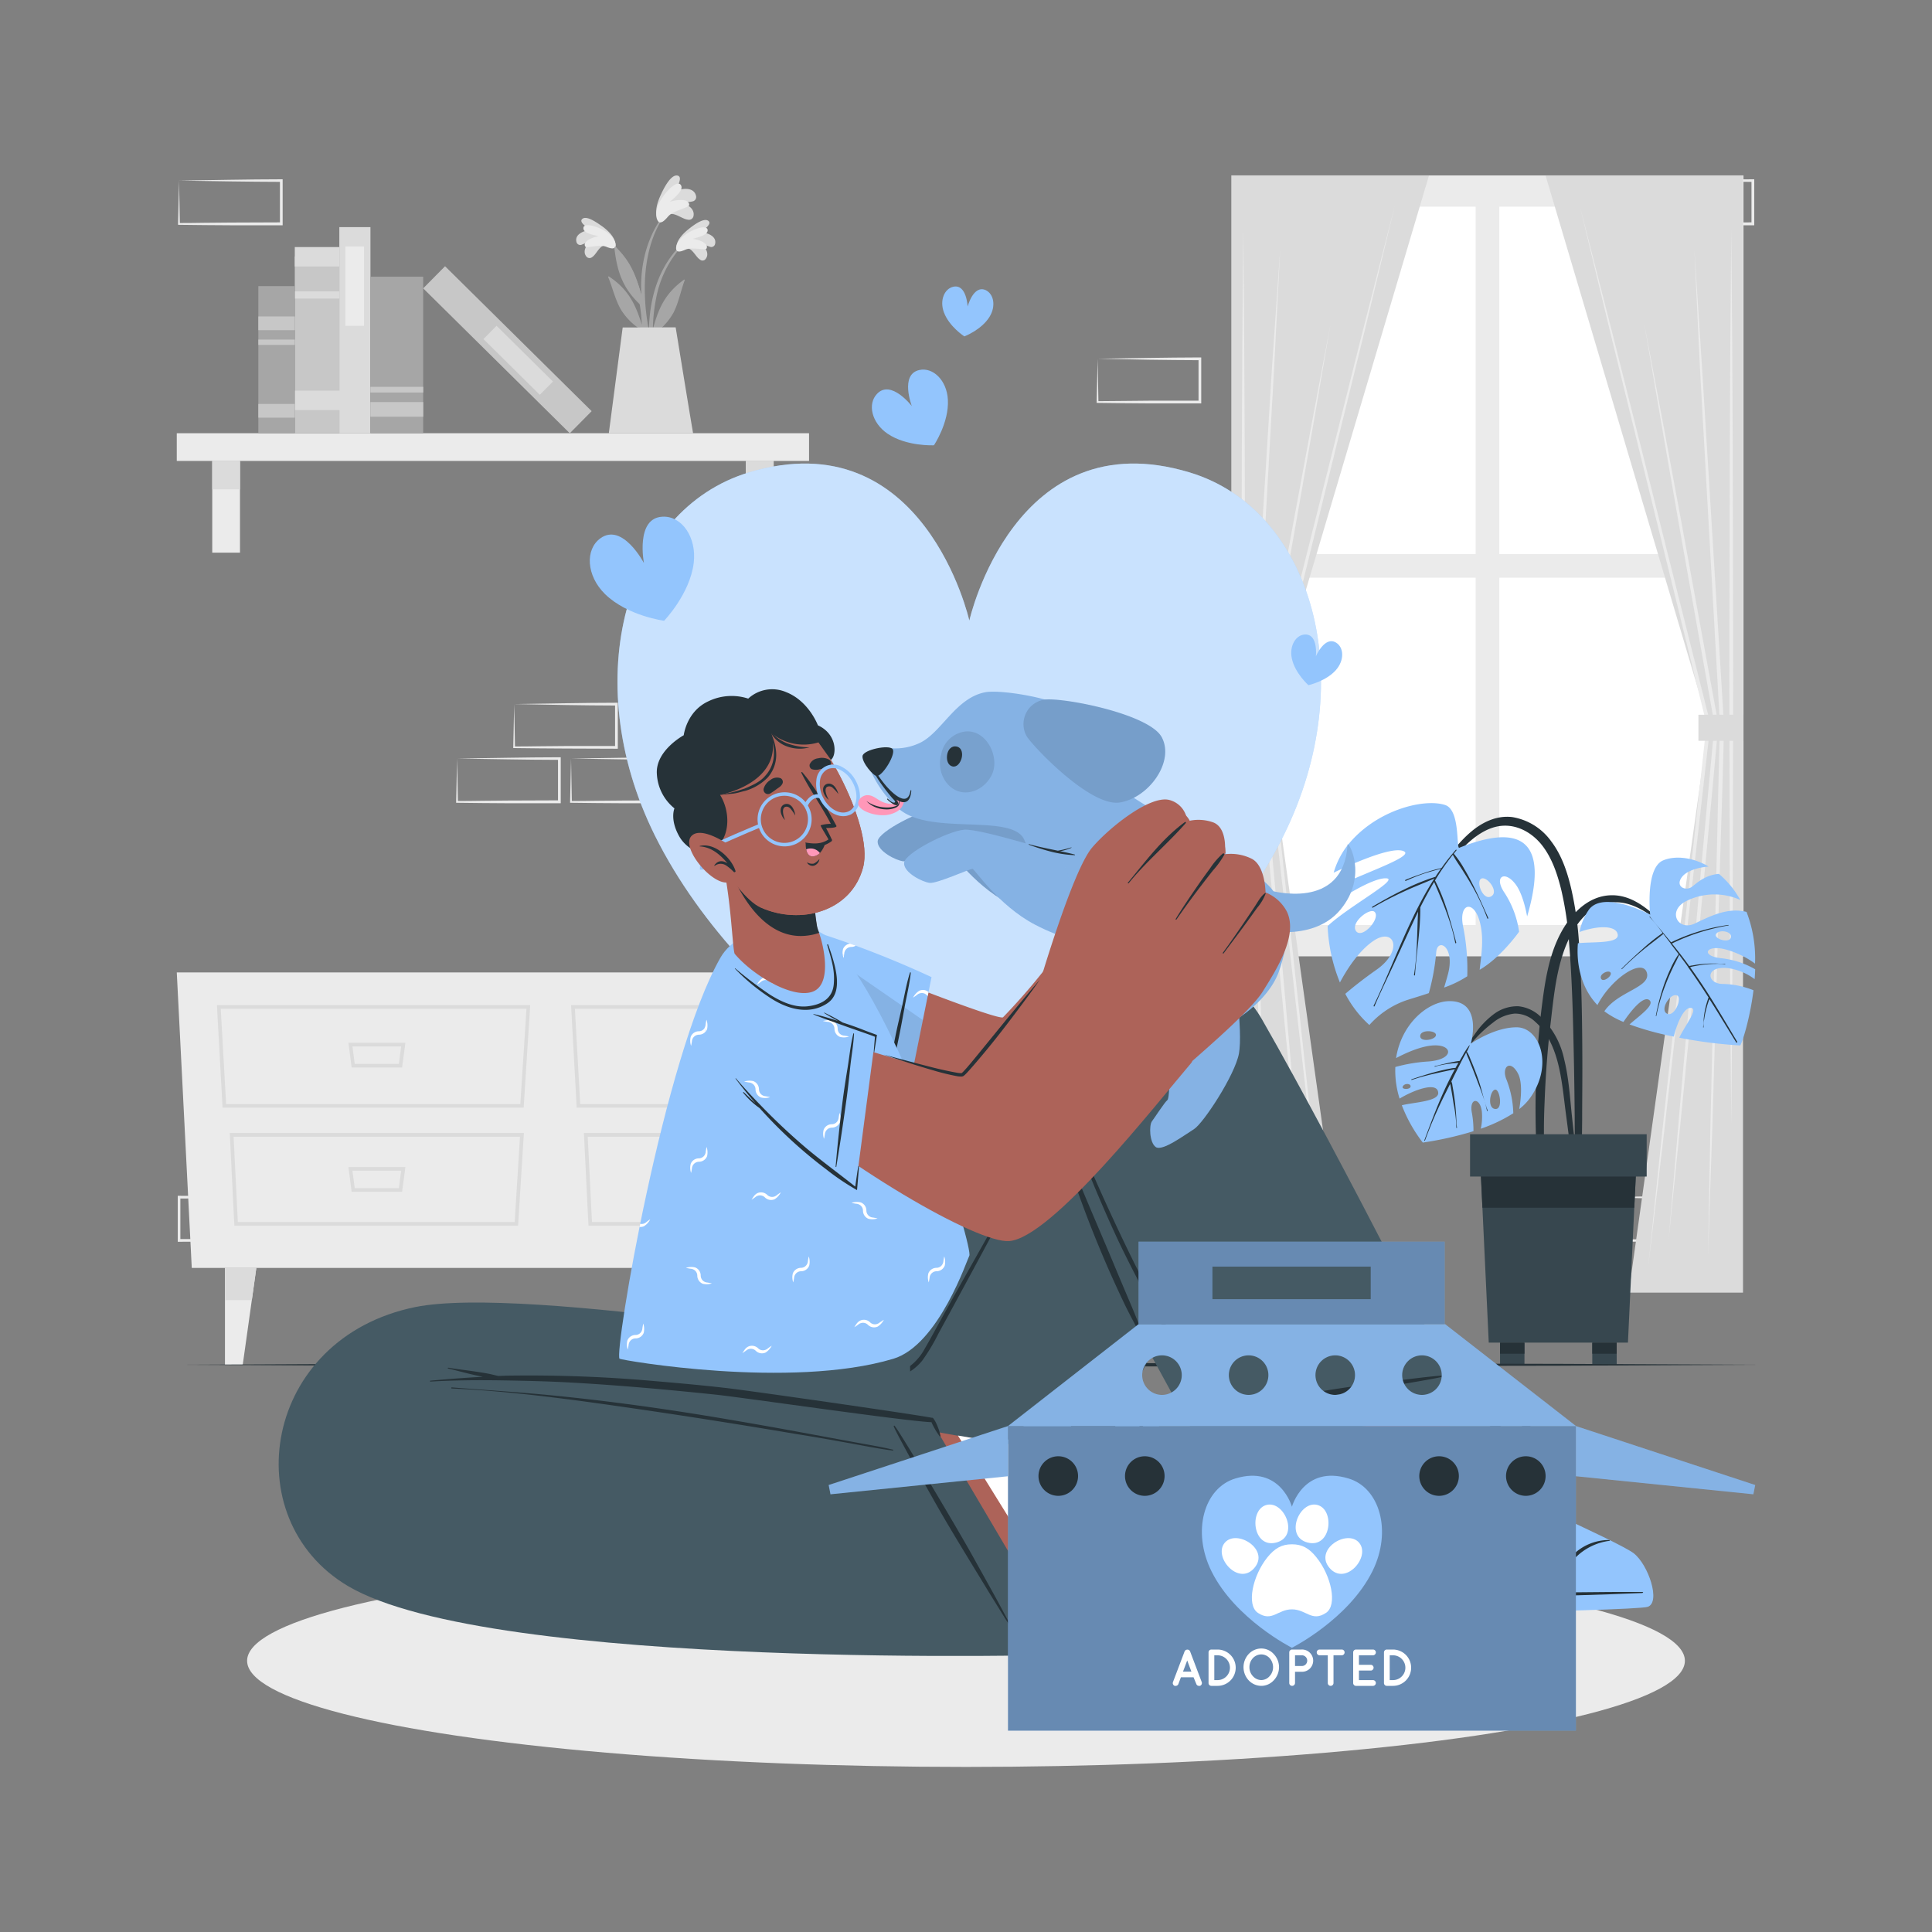 <svg xmlns="http://www.w3.org/2000/svg" viewBox="0 0 500 500"><rect x="0" y="0" width="500" height="500" fill="#808080" stroke="none"/><g id="freepik--background-complete--inject-40"><path d="M412.41,60.85l13.15-.21c4.42-.06,8.87-.13,13.33-.13h.33v.34l0,11.19v.37h-.37l-13.24,0c-4.42,0-8.83-.08-13.24-.12h-.21V72Zm0,0,.2,11.19-.2-.21c4.41,0,8.82-.12,13.24-.12l13.24,0-.38.38,0-11.19.34.33c-4.37,0-8.75-.07-13.16-.12Z" style="fill:#ebebeb"></path><path d="M427.18,46.74l13.15-.21c4.42-.06,8.87-.13,13.33-.13H454v.34l0,11.19v.37h-.37l-13.24,0c-4.41,0-8.83-.08-13.24-.12H427v-.2Zm0,0,.2,11.19-.2-.21c4.41,0,8.83-.12,13.24-.12l13.24-.05-.38.38,0-11.19.34.33c-4.37,0-8.75-.07-13.15-.12Z" style="fill:#ebebeb"></path><path d="M118.3,196.31l13.16-.2c4.42-.06,8.87-.13,13.32-.13h.34v.33l0,11.19v.38h-.38l-13.24,0c-4.41,0-8.82-.08-13.24-.12h-.21v-.21Zm0,0,.21,11.19-.21-.2c4.42,0,8.83-.12,13.24-.12l13.24-.05-.37.37,0-11.19.33.34c-4.37,0-8.75-.07-13.15-.13Z" style="fill:#ebebeb"></path><path d="M133.07,182.21l13.16-.21c4.42-.06,8.87-.13,13.33-.13h.33v.34l0,11.18v.38h-.37l-13.24-.05c-4.42,0-8.83-.08-13.25-.12h-.2v-.21Zm0,0,.21,11.18-.21-.2c4.42,0,8.83-.12,13.25-.12l13.24,0-.38.37,0-11.18.34.33c-4.38,0-8.75-.07-13.16-.13Z" style="fill:#ebebeb"></path><path d="M147.79,196.31l13.15-.2c4.42-.06,8.87-.13,13.33-.13h.33v.33l0,11.19v.38h-.37l-13.24,0c-4.41,0-8.83-.08-13.24-.12h-.21v-.21Zm0,0,.2,11.19-.2-.2c4.41,0,8.83-.12,13.24-.12l13.24-.05-.38.37,0-11.19.34.34c-4.37,0-8.75-.07-13.15-.13Z" style="fill:#ebebeb"></path><path d="M284.07,92.84l13.15-.21c4.43-.06,8.88-.12,13.33-.13h.33v.34l0,11.19v.37h-.38l-13.24,0c-4.41,0-8.83-.09-13.24-.13h-.21V104Zm0,0,.2,11.19-.2-.21c4.41,0,8.83-.11,13.24-.12l13.24,0-.37.38,0-11.19.33.33c-4.37,0-8.75-.07-13.15-.12Z" style="fill:#ebebeb"></path><path d="M46.34,46.74l13.15-.21c4.43-.06,8.88-.13,13.33-.13h.33v.34l0,11.19v.37h-.38l-13.24,0c-4.41,0-8.83-.08-13.24-.12h-.21v-.2Zm0,0,.21,11.19-.21-.21c4.41,0,8.83-.12,13.24-.12l13.24-.05-.37.38,0-11.19.33.33c-4.37,0-8.75-.07-13.15-.12Z" style="fill:#ebebeb"></path><path d="M72.82,309.85l-13.33.21c-4.4.05-8.78.12-13.15.12l.34-.33,0,11.19-.38-.38,13.24,0c4.41,0,8.83.08,13.24.12l-.2.21Zm0,0L73,321v.2h-.21c-4.41,0-8.83.12-13.24.12l-13.24.05H46V321l0-11.19v-.34h.33c4.46,0,8.91.07,13.33.13Z" style="fill:#ebebeb"></path><path d="M87.59,295.74,74.27,296c-4.41.05-8.78.12-13.16.12l.34-.33,0,11.19-.38-.38,13.24.05c4.42,0,8.83.08,13.24.12l-.2.21Zm0,0,.21,11.19v.2h-.21c-4.41,0-8.82.12-13.24.13l-13.24,0h-.37v-.37l0-11.19v-.34h.33c4.46,0,8.91.07,13.33.13Z" style="fill:#ebebeb"></path><path d="M412.41,309.85l13.15-.21c4.42-.06,8.87-.12,13.33-.13h.33v.34l0,11.19v.37h-.37l-13.24-.05c-4.42,0-8.83-.08-13.24-.12h-.21V321Zm0,0,.2,11.19-.2-.21c4.41,0,8.82-.12,13.24-.12l13.24,0-.38.38,0-11.19.34.33c-4.37,0-8.75-.07-13.16-.12Z" style="fill:#ebebeb"></path><rect x="318.72" y="45.39" width="132.49" height="202.1" transform="translate(769.93 292.89) rotate(180)" style="fill:#ebebeb"></rect><rect x="388.03" y="53.49" width="56" height="89.89" transform="translate(832.05 196.87) rotate(180)" style="fill:#fff"></rect><rect x="325.9" y="53.49" width="56" height="89.89" transform="translate(707.8 196.87) rotate(180)" style="fill:#fff"></rect><rect x="388.03" y="149.5" width="56" height="89.89" transform="translate(832.05 388.9) rotate(180)" style="fill:#fff"></rect><rect x="325.9" y="149.5" width="56" height="89.89" transform="translate(707.8 388.9) rotate(180)" style="fill:#fff"></rect><polygon points="369.83 45.39 318.72 45.39 318.72 334.53 348.3 334.53 327.65 187.4 369.83 45.39" style="fill:#dbdbdb"></polygon><polygon points="360.98 53.21 352.88 86.81 344.63 120.39 328.13 187.52 328.15 187.35 335.78 257.51 339.58 292.59 343.24 327.69 339.1 292.65 335.11 257.58 327.16 187.46 327.15 187.37 327.17 187.28 343.99 120.23 352.41 86.7 360.98 53.21" style="fill:#ebebeb"></polygon><polygon points="321.76 59.14 322 88.14 322.14 117.13 322.26 175.13 322.14 233.12 322 262.12 321.76 291.12 321.52 262.12 321.38 233.12 321.26 175.13 321.38 117.13 321.52 88.14 321.76 59.14" style="fill:#ebebeb"></polygon><path d="M331.31,64.57l-1.58,30.82L328,126.21l-3.46,61.62v0c.35,11.45.56,22.89.85,34.34l.8,34.33L327,290.8l.64,34.34-1.15-34.33-1-34.33-1-34.33c-.32-11.44-.7-22.89-1-34.33v0l3.78-61.61,1.9-30.8Z" style="fill:#ebebeb"></path><path d="M338,320.69l-3.35-33.27-3.24-33.27c-2.08-22.2-4.24-44.38-6.24-66.58v-.13l9.48-51.81,4.81-25.9,4.88-25.88-4.46,26-4.55,25.94-9.22,51.86v-.13c2.12,22.19,4.08,44.39,6.12,66.59l2.94,33.31Z" style="fill:#ebebeb"></path><rect x="318.72" y="184.98" width="11.54" height="6.74" transform="translate(648.98 376.7) rotate(180)" style="fill:#dbdbdb"></rect><polygon points="399.98 45.39 451.09 45.39 451.09 334.53 421.51 334.53 442.16 187.4 399.98 45.39" style="fill:#dbdbdb"></polygon><polygon points="408.83 53.21 417.4 86.7 425.82 120.23 442.64 187.28 442.66 187.37 442.65 187.46 434.7 257.58 430.71 292.65 426.57 327.69 430.22 292.59 434.03 257.51 441.66 187.35 441.68 187.52 425.18 120.39 416.93 86.81 408.83 53.21" style="fill:#ebebeb"></polygon><polygon points="448.05 59.14 448.29 88.14 448.43 117.13 448.55 175.13 448.43 233.12 448.29 262.12 448.05 291.12 447.8 262.12 447.66 233.12 447.55 175.13 447.67 117.13 447.81 88.14 448.05 59.14" style="fill:#ebebeb"></polygon><path d="M438.5,64.57l2,30.8,1.9,30.8,3.78,61.61v0c-.25,11.44-.63,22.89-1,34.33l-1,34.33-1,34.33-1.15,34.33.64-34.34.81-34.34.8-34.33c.29-11.45.5-22.89.85-34.34v0l-3.46-61.62-1.72-30.82Z" style="fill:#ebebeb"></path><path d="M431.85,320.69l2.82-33.31,2.94-33.31c2-22.2,4-44.4,6.12-66.59v.13l-9.22-51.86L430,109.81l-4.46-26,4.88,25.88,4.81,25.9,9.48,51.81v.13c-2,22.2-4.16,44.38-6.24,66.58l-3.24,33.27Z" style="fill:#ebebeb"></path><rect x="439.55" y="184.98" width="11.54" height="6.74" style="fill:#dbdbdb"></rect><polygon points="49.63 328.14 236 328.14 239.87 251.66 45.75 251.66 49.63 328.14" style="fill:#ebebeb"></polygon><path d="M227.16,286.67H149.25l-1.46-26.55h81.08Zm-77-.94h76.14l1.59-24.67H148.78Z" style="fill:#dbdbdb"></path><path d="M225.73,317.21H152.3l-1.19-24h76.11Zm-72.53-.94h71.64l1.38-22.08H152.1Z" style="fill:#dbdbdb"></path><path d="M195.71,276.27H182.62l-.83-6.4h14.74Zm-12.27-.94h11.44l.59-4.52H182.86Z" style="fill:#dbdbdb"></path><path d="M195.71,308.43H182.62l-.83-6.4h14.74Zm-12.27-.94h11.44l.59-4.52H182.86Z" style="fill:#dbdbdb"></path><path d="M135.52,286.67H57.6l-1.46-26.55h81.08Zm-77-.94h76.14l1.59-24.67H57.13Z" style="fill:#dbdbdb"></path><path d="M134.08,317.21H60.65l-1.19-24h76.12Zm-72.53-.94H133.2l1.37-22.08H60.45Z" style="fill:#dbdbdb"></path><path d="M104.06,276.27H91l-.83-6.4h14.75Zm-12.26-.94h11.43l.59-4.52H91.21Z" style="fill:#dbdbdb"></path><path d="M104.06,308.43H91l-.83-6.4h14.75Zm-12.26-.94h11.43l.59-4.52H91.21Z" style="fill:#dbdbdb"></path><polygon points="66.34 328.13 65.17 336.47 62.82 353.2 58.22 353.2 58.22 328.13 66.34 328.13" style="fill:#ebebeb"></polygon><polygon points="66.34 328.13 65.17 336.47 58.22 336.47 58.22 328.13 66.34 328.13" style="fill:#dbdbdb"></polygon><polygon points="219.28 328.13 220.45 336.47 222.81 353.2 227.41 353.2 227.41 328.13 219.28 328.13" style="fill:#ebebeb"></polygon><polygon points="219.28 328.13 220.45 336.47 227.41 336.47 227.41 328.13 219.28 328.13" style="fill:#dbdbdb"></polygon><rect x="45.75" y="112.12" width="163.63" height="7.17" style="fill:#ebebeb"></rect><rect x="54.93" y="119.3" width="7.18" height="23.73" style="fill:#ebebeb"></rect><rect x="54.93" y="119.3" width="7.18" height="7.34" style="fill:#dbdbdb"></rect><rect x="193.04" y="119.3" width="7.18" height="23.73" style="fill:#ebebeb"></rect><rect x="193.04" y="119.3" width="7.18" height="7.34" style="fill:#dbdbdb"></rect><rect x="59.19" y="83.5" width="45.73" height="11.52" transform="translate(171.31 7.2) rotate(90)" style="fill:#c7c7c7"></rect><rect x="79.54" y="60.7" width="5.03" height="11.52" transform="translate(148.51 -15.6) rotate(90)" style="fill:#dbdbdb"></rect><rect x="81.12" y="70.58" width="1.86" height="11.52" transform="translate(158.4 -5.71) rotate(90)" style="fill:#dbdbdb"></rect><rect x="80.26" y="97.14" width="5.03" height="12.95" transform="translate(186.39 20.84) rotate(90)" style="fill:#dbdbdb"></rect><rect x="65.17" y="81.42" width="53.35" height="8.05" transform="translate(177.29 -6.39) rotate(90)" style="fill:#dbdbdb"></rect><rect x="81.54" y="71.64" width="20.52" height="4.83" transform="translate(165.85 -17.75) rotate(90)" style="fill:#ebebeb"></rect><rect x="104.65" y="86.49" width="53.35" height="8.05" transform="translate(101.56 -66.18) rotate(44.67)" style="fill:#c7c7c7"></rect><rect x="123.86" y="90.82" width="20.52" height="4.83" transform="translate(104.27 -67.35) rotate(44.67)" style="fill:#dbdbdb"></rect><rect x="82.43" y="85.04" width="40.52" height="13.67" transform="translate(194.56 -10.82) rotate(90)" style="fill:#a6a6a6"></rect><rect x="100.8" y="99.11" width="3.78" height="13.67" transform="translate(208.64 3.26) rotate(90)" style="fill:#c7c7c7"></rect><rect x="101.96" y="94.01" width="1.46" height="13.67" transform="translate(203.54 -1.84) rotate(90)" style="fill:#c7c7c7"></rect><rect x="52.54" y="88.37" width="38.08" height="9.44" transform="translate(164.67 21.51) rotate(90)" style="fill:#a6a6a6"></rect><rect x="69.8" y="101.6" width="3.55" height="9.44" transform="translate(177.9 34.74) rotate(90)" style="fill:#c7c7c7"></rect><rect x="69.8" y="78.95" width="3.55" height="9.44" transform="translate(155.25 12.1) rotate(90)" style="fill:#c7c7c7"></rect><rect x="70.89" y="83.85" width="1.38" height="9.44" transform="translate(160.15 16.99) rotate(90)" style="fill:#c7c7c7"></rect><path d="M176.3,63.34c-8.06,7.89-9.41,20.09-7.71,30.77,0,.24.42.18.42,0,0-2.43-.07-4.84-.07-7.25.05-.11.08-.21.13-.32a16.28,16.28,0,0,0,5.23-5.62c1.35-2.65,1.87-5.63,2.9-8.4.1-.26-.18-.18-.37,0-4.9,3.62-6.46,7.51-7.87,12.7a43.69,43.69,0,0,1,.86-8.09,27.62,27.62,0,0,1,6.69-13.48C176.64,63.41,176.44,63.2,176.3,63.34Z" style="fill:#a6a6a6"></path><path d="M177.81,64.26c1.39,0,2.26,2.26,3.34,2.91a1,1,0,0,0,1.53-.24c1.07-1.5-.4-3.34-1.78-4.37a14.88,14.88,0,0,0,2.87,1.32,1,1,0,0,0,1.3-.78c.46-2-2.09-2.94-3.84-3,.85-.59,3.28-2.2,2-3s-4.17,1.51-5.1,2.26c-1.37,1.11-3,2.78-3.07,4.51C175,65.93,176.75,64.68,177.81,64.26Z" style="fill:#dbdbdb"></path><path d="M177.41,64.6c1.77-.8,5.18.35,5.47-.32.58-1.36-2.14-2.3-3.6-2.48,1.35-.37,3.94-.95,3.86-2.25-.1-1.59-4-.23-5.94,1.28-2.47,1.89-2.45,3.72-2,4.09C175.72,65.42,177.12,64.73,177.41,64.6Z" style="fill:#ebebeb"></path><path d="M158,62.56c8.35,7.57,10.17,19.71,8.88,30.46,0,.24-.41.19-.42,0-.09-2.43-.11-4.84-.21-7.24l-.14-.32A16.21,16.21,0,0,1,160.62,80c-1.45-2.59-2.09-5.56-3.22-8.28-.11-.26.18-.19.37-.06,5,3.42,6.74,7.25,8.34,12.39A42.8,42.8,0,0,0,165,76a27.53,27.53,0,0,0-7.2-13.21C157.61,62.65,157.81,62.42,158,62.56Z" style="fill:#a6a6a6"></path><path d="M156.48,63.53c-1.39.1-2.17,2.35-3.22,3a1.05,1.05,0,0,1-1.54-.18c-1.13-1.46.27-3.35,1.61-4.44a14.66,14.66,0,0,1-2.82,1.43,1,1,0,0,1-1.32-.72c-.55-2,2-3,3.72-3.13-.87-.56-3.37-2.07-2.11-2.91S155,58,156,58.68c1.41,1.06,3.1,2.66,3.23,4.4C159.38,65.1,157.56,63.92,156.48,63.53Z" style="fill:#dbdbdb"></path><path d="M156.89,63.86c-1.8-.74-5.16.55-5.47-.11-.64-1.34,2-2.38,3.5-2.62-1.36-.31-4-.79-3.94-2.1,0-1.6,4-.37,6,1,2.54,1.8,2.59,3.63,2.2,4C158.62,64.62,157.19,64,156.89,63.86Z" style="fill:#ebebeb"></path><path d="M166.49,82.56a83,83,0,0,0,2.59,12,.3.3,0,0,0,.59-.12c-.55-3.69-1.55-7.31-2.1-11a55.52,55.52,0,0,1-.64-11.3c.35-6.22,2-12.83,6.1-17.7.09-.12-.1-.28-.19-.17C164.71,63.72,166,75.34,166,76.38c-1.15-3.93-2.33-8.42-6.68-12.41-.19-.18-.34-.09-.31.2.78,7.27,2.8,11.07,7,15C166.16,80.28,166.31,81.43,166.49,82.56Z" style="fill:#a6a6a6"></path><path d="M173.1,55.51c1.46-.65,3.48,1.21,4.93,1.34a1.19,1.19,0,0,0,1.46-1c.36-2.09-2.09-3.26-4-3.64,1.23-.07,2.44.26,3.64-.07a1.16,1.16,0,0,0,1-1.46c-.54-2.35-3.65-2-5.49-1.16.59-1,2.3-3.94.56-4.1s-3.56,3.65-4.15,4.91c-.86,1.84-1.72,4.39-.91,6.22C171,58.68,172.21,56.49,173.1,55.51Z" style="fill:#dbdbdb"></path><path d="M172.86,56.07c1.43-1.73,5.55-2.24,5.51-3.08-.08-1.71-3.37-1.32-5-.77,1.22-1.06,3.62-3,2.88-4.28-.91-1.6-4.24,1.77-5.52,4.32-1.61,3.21-.67,5.1-.06,5.27C171.51,57.77,172.62,56.35,172.86,56.07Z" style="fill:#ebebeb"></path><path d="M161.15,84.75l-3.59,27.38h21.81c-.45-2.43-4.51-27.41-4.51-27.41Z" style="fill:#dbdbdb"></path></g><g id="freepik--Shadow--inject-40"><ellipse cx="250" cy="429.81" rx="186.05" ry="27.47" style="fill:#ebebeb"></ellipse></g><g id="freepik--Plant--inject-40"><path d="M408.66,244.33a87.72,87.72,0,0,0-2.05-14.42c-1-4.26-2.46-8.63-5.15-12.16a15.47,15.47,0,0,0-10.09-6.29c-4-.48-7.67,1.28-10.63,3.77-3.66,3.09-6.47,7.18-9.1,11.14a135.71,135.71,0,0,0-7.87,13.76c-.08.16.16.29.24.13a85.75,85.75,0,0,1,7-11.51,71.93,71.93,0,0,1,8.1-9.81c2.71-2.65,6.16-5.13,10.1-5.25s7.52,2.07,9.88,5.08c2.63,3.38,4,7.59,5,11.69a85.8,85.8,0,0,1,2,13.73c.78,9.49,1,19.05,1.2,28.57.12,5.39.19,10.78.24,16.17q0,4.1.07,8.19A49.59,49.59,0,0,0,408,305c.08.53.95.48,1,0a45.56,45.56,0,0,0,.36-7.48q.06-3.88.1-7.77c0-5,.07-10.06.05-15.09C409.47,264.55,409.35,254.41,408.66,244.33Z" style="fill:#263238"></path><path d="M377.67,219.4c-.85.35.31-9.77-3.68-11.07-5.64-1.83-18.56,1.48-25.72,11.07a21.29,21.29,0,0,0-3.12,6.45c3.56-1.72,15.31-7.16,18.26-5.49,2.69,1.52-14.16,6.8-19.35,10.2a40.91,40.91,0,0,0-.47,4.25c3-2.09,11.3-7.51,15-7.51,4.11,0-9.51,7.2-15,12.37a43.28,43.28,0,0,0,3.18,14.6c1.41-2.67,4.51-7.86,8.53-10.67,5.56-3.88,8,2.37,1,7.32-3.74,2.63-6.44,4.82-8.14,6.28a28.71,28.71,0,0,0,6.23,8.07,22.82,22.82,0,0,1,9.15-6.25c1.35-.48,3.57-1.09,6.24-2a57.45,57.45,0,0,0,1.9-10.38c.16-4.11,5-1.83,3.05,5.48-.37,1.38-.71,2.52-1,3.46a27.83,27.83,0,0,0,6-2.92,56.42,56.42,0,0,0-1.12-13.1c-1.22-6.48,3.72-6.94,4.79,1.21.49,3.77-.22,7.67-.46,10.21,5.58-3.25,10.2-9.85,10.2-9.85a24.81,24.81,0,0,0-3.86-10.21c-2.75-4.14.22-5.76,3-2,1.53,2.08,2.44,5.58,2.94,8.26C401,217.51,393.7,213,377.67,219.4Zm-26.74,21.54c-1.52-2.21,3.74-6.25,4.88-4.88C357.27,237.82,352.45,243.15,350.93,240.94Zm35.15-9.07c-2.13,1.55-4.17-3.56-2.79-4.44S387.9,230.55,386.08,231.87Z" style="fill:#93C5FD"></path><path d="M381.19,229c-.72-1.43-1.48-2.86-2.3-4.23a24.73,24.73,0,0,0-2.65-3.84c.23-.28.45-.57.68-.84.1-.12-.06-.27-.16-.16-.27.3-.53.62-.79.93a.24.24,0,0,0-.11.13c-1,1.19-1.92,2.41-2.81,3.66a42,42,0,0,0-4.66,1.34c-1.57.53-3.13,1.08-4.65,1.72-.16.07-.08.33.07.26,1.52-.67,3.05-1.32,4.62-1.85s3-.88,4.5-1.31c-.49.69-1,1.39-1.43,2.1a55.89,55.89,0,0,0-8.23,3.35c-2.78,1.32-5.46,2.86-8.12,4.4a.13.13,0,0,0,.14.23,90.76,90.76,0,0,1,8.08-4.18c2.58-1.21,5.24-2.2,7.84-3.35-6.54,10.22-10.47,22-15.71,32.91-.08.16.17.29.23.13,1.61-3.83,3.45-7.55,5.2-11.32,1.56-3.38,3.09-6.77,4.66-10.15.46-1,.93-2,1.41-3-.29,5.45-.17,11-1.06,16.39a.13.13,0,1,0,.26,0c.38-5.83,1.41-11.57,1.37-17.43,0,0,0-.05,0-.07,1.11-2.23,2.3-4.43,3.58-6.57,2.16,5.11,4.44,10.29,5.46,15.77,0,.17.3.09.26-.08-1.48-5.49-2.85-11-5.49-16.07a61,61,0,0,1,4.61-6.65c.72,1.36,1.66,2.64,2.48,3.94s1.6,2.54,2.35,3.84a54.76,54.76,0,0,1,4.09,8.66c.06.16.33.08.26-.08C383.89,234.74,382.62,231.82,381.19,229Z" style="fill:#263238"></path><path d="M432.78,241.41c-4.2-4.21-9.08-9.74-15.57-9.72-6.27,0-10.88,5.05-13.53,10.25-2.77,5.44-3.76,11.61-4.54,17.6a211.44,211.44,0,0,0-1.66,21.63c-.12,4-.1,8,0,12.06a79.81,79.81,0,0,0,.92,12.16.6.6,0,0,0,1.19,0c.19-3.38.06-6.78,0-10.16s0-6.67.15-10c.25-6.74.74-13.47,1.53-20.17.69-5.85,1.24-11.87,3-17.52,1.58-5.09,4.54-10.92,9.71-13.16,7.05-3.06,13.94,2.52,18.56,7.24C432.69,241.71,432.9,241.54,432.78,241.41Z" style="fill:#263238"></path><path d="M445.56,248c-5.63-.57-4.08-3.64,1-2.29a23.14,23.14,0,0,1,7.64,3.67A33.22,33.22,0,0,0,452,236c-4.7-1.18-9,.89-13.37,3s-7.32-3.28-2.16-5.84a16.37,16.37,0,0,1,13.93-.25c-.41-.71-.82-1.36-1.25-2a23.63,23.63,0,0,0-4.3-4.75c-3.84.31-6,2.68-7.11,3.43-1.62,1.06-4.16-.19-2.55-2.49,1.26-1.8,4.4-2.62,7-2.84-4.63-2.73-9.25-2.73-11.86-1.55-4.54,2.07-3.27,14-3.27,14s-11.9-6.37-15.8-1.36a14.88,14.88,0,0,0-2.47,5.85c4.21-1.55,9.39-1.92,9.87.6s-6.6,1.88-10.3,2.31c-.45,5.33.8,11.56,5.05,16,3.61-6.94,11.64-12.22,12.79-8.39s-7.49,4.8-11,10a22.82,22.82,0,0,0,4.95,2.76c1.93-2.89,5.15-6.87,6.69-5.66s-2.5,4-5.12,6.3a75.3,75.3,0,0,0,11.45,3.15c1-4,2.79-7.76,4.56-7.41s-1.66,4.54-3.14,7.7a116.86,116.86,0,0,0,15.75,2c.32-.09,2.49-6.42,3.46-14.29a22.71,22.71,0,0,0-8.18-1.63c-4-.19-4.36-4.73,1.6-4.09a15.06,15.06,0,0,1,6.88,2.85c.06-.83.11-1.68.14-2.55h0A22.3,22.3,0,0,0,445.56,248Zm-1.49-6.2c.61-1.35,4.25-.87,3.89.79S443.57,243,444.07,241.8Zm-29.78,11.25c-.22-1.13,2.21-2.16,2.56-1.26S414.59,254.56,414.29,253.05Zm17.13,9.28c-1.94-1,.83-5.42,2.61-4.71C435.47,258.21,433.35,263.34,431.42,262.33Z" style="fill:#93C5FD"></path><path d="M449.6,269.63c-2.67-4.47-5.31-9-8.12-13.35-1.3-2-2.67-4-4.1-6,.22,0,.43-.11.64-.15l1.07-.2c.82-.15,1.64-.27,2.47-.35s1.57-.12,2.35-.13a11.68,11.68,0,0,1,2.51.13c.1,0,.11-.14,0-.13-.84,0-1.69-.08-2.53-.09s-1.62,0-2.43.06-1.52.12-2.28.23l-1.24.22c-.25,0-.51.09-.75.16q-2.18-3-4.51-5.85a53.61,53.61,0,0,1,14.63-4.67c.09,0,.06-.15,0-.13a49.42,49.42,0,0,0-14.84,4.5l-2.58-3.13c-1-1.17-2-2.3-2.88-3.54-.05-.08-.17,0-.1.08a52.52,52.52,0,0,1,3.39,4.16h0a51.76,51.76,0,0,0-5.44,4.37c-1.77,1.58-3.51,3.2-5.2,4.88-.06.06,0,.16.1.1q2.49-2.49,5.2-4.74c1.8-1.5,3.71-2.88,5.52-4.37l0,0c.41.55.82,1.09,1.24,1.63l.63.82s0,0,0,.06l2.08,2.73a22.5,22.5,0,0,0-2.07,3.72c-.6,1.27-1.12,2.57-1.6,3.88a57.35,57.35,0,0,0-2.23,8.37c0,.09.12.13.13,0a49,49,0,0,1,2.44-8.21c.52-1.37,1.11-2.7,1.72-4s1.23-2.37,1.75-3.59l1.78,2.4c.17.24.33.48.5.71,0,.06,0,.12.06.13h0c1.83,2.56,3.58,5.18,5.28,7.84a2.27,2.27,0,0,0-.23.58c-.11.32-.21.65-.31,1-.19.66-.34,1.32-.47,2s-.2,1.27-.26,1.91a17.3,17.3,0,0,1-.16,2.16c0,.11.15.11.13,0a6.89,6.89,0,0,1,.15-2,20.52,20.52,0,0,1,.38-2.05c.15-.62.31-1.23.49-1.83.1-.3.19-.6.3-.9s.13-.33.18-.5q1.2,1.88,2.36,3.76,2.31,3.75,4.6,7.51C449.48,269.87,449.68,269.76,449.6,269.63Z" style="fill:#263238"></path><path d="M408.38,304c-.07-2.54-.47-5.09-.74-7.61s-.56-5-.83-7.58c-.52-4.88-.81-9.87-2-14.65a21.32,21.32,0,0,0-6-10.95,9.71,9.71,0,0,0-5.84-2.79,10.08,10.08,0,0,0-6.2,1.91,21.51,21.51,0,0,0-5.22,5.5,53.3,53.3,0,0,0-4.07,6.61c0,.08.09.14.14.06a33.91,33.91,0,0,1,8.8-9.87,10.36,10.36,0,0,1,5.55-2.31,7.52,7.52,0,0,1,5.38,2.15c2.95,2.56,4.66,6.34,5.68,10.05,1.21,4.4,1.6,9,2.2,13.53.36,2.68.7,5.36,1.05,8s.58,5.4,1.14,8A.44.44,0,0,0,408.38,304Z" style="fill:#263238"></path><path d="M392.65,265.87c-5.82-.11-12,4.23-12,4.23s3.27-11.33-5.83-11c-5.41.22-12.16,5.89-13.52,14.74,2.09-1.11,6.49-3.24,10-3.3,4.71-.09,5,3.6-1.48,4.16a41.51,41.51,0,0,0-8.71,1.44,24.05,24.05,0,0,0,1.1,8.18c3.62-2.2,9.82-4.54,10-1.51.14,2.26-6.26,2.44-9.42,3.23a38,38,0,0,0,5.43,9.66,87.74,87.74,0,0,0,13.11-2.95,25,25,0,0,0-.41-4.75c-.77-4,2.2-4.11,2.59-.22a14.5,14.5,0,0,1-.28,4.33,39.24,39.24,0,0,0,8.41-4,25.58,25.58,0,0,0-1.86-8.95c-1.16-3.16,1.14-5,3.07-1.34,1.25,2.34.75,6.73.33,9.2a14.08,14.08,0,0,0,2.76-2.81C402.15,275.62,398.45,266,392.65,265.87ZM367.56,268c.21-1.64,4.27-1.33,4.06-.06S367.31,269.8,367.56,268ZM363,281.26c.39-1,2.15-.9,2.06-.07S362.76,282,363,281.26ZM387.15,287c-2.36.1-1.58-4.81-.21-5C388.1,281.8,389,286.89,387.15,287Z" style="fill:#93C5FD"></path><path d="M385,287.41c-.23-.61-.43-1.23-.62-1.85.18.63.33,1.26.45,1.9C384.9,287.58,385.09,287.53,385,287.41Z" style="fill:#263238"></path><path d="M382.64,279.53c-.43-1.25-.91-2.5-1.39-3.73-.27-.66-.54-1.31-.82-2a8.11,8.11,0,0,0-.82-1.64,11.4,11.4,0,0,0,.74-1.59c0-.05-.05-.09-.08-.05a18.41,18.41,0,0,0-1.77,2.75c-.26.43-.5.87-.75,1.3a11.32,11.32,0,0,0-1.53.24c-.54.1-1.09.21-1.63.33l-1.62.38c-.53.12-1.07.3-1.61.38-.13,0-.08.22,0,.17a11,11,0,0,1,1.71-.44c.52-.11,1-.2,1.57-.28s1.06-.14,1.59-.19l1.21-.1c-.22.38-.45.76-.66,1.14l-.09.19a4.84,4.84,0,0,0-1.31.15c-.47.08-.94.17-1.41.28-.95.21-1.89.43-2.83.69-2,.55-3.91,1.18-5.85,1.82-.11,0,0,.2.06.16a54.64,54.64,0,0,1,5.89-1.63c.93-.21,1.86-.43,2.79-.62l1.4-.3a10.08,10.08,0,0,0,1.09-.24q-1.5,2.77-2.81,5.65c-1.89,4.17-3.48,8.47-5.09,12.76,0,.1.12.17.16.07a115,115,0,0,1,5.42-12.48c.36-.74.74-1.47,1.1-2.21,0,.15.07.3.1.45l.27,1.52c.17,1,.34,2,.49,3.05a35.4,35.4,0,0,1,.74,6.32c0,.13.19.12.17,0-.16-1-.16-2.06-.22-3.08s-.15-2.13-.27-3.19-.25-2-.42-3.06c-.09-.51-.17-1-.27-1.52a3.13,3.13,0,0,0-.28-1.1c.53-1.07,1.06-2.14,1.6-3.21s1-2,1.53-3c.22-.41.46-.84.7-1.27a12,12,0,0,0,.6,1.54c.23.57.47,1.14.7,1.72.52,1.27,1,2.55,1.49,3.83.69,1.82,1.45,3.69,2,5.58C383.73,283.26,383.26,281.37,382.64,279.53Z" style="fill:#263238"></path><path d="M384.42,285.56c0-.15-.09-.29-.13-.44C384.33,285.27,384.38,285.41,384.42,285.56Z" style="fill:#263238"></path><polygon points="423.6 299.02 422.95 312.56 421.31 347.47 385.29 347.47 383.65 312.56 383.01 299.02 423.6 299.02" style="fill:#37474f"></polygon><polygon points="423.6 299.02 422.95 312.56 383.65 312.56 383.01 299.02 423.6 299.02" style="fill:#263238"></polygon><rect x="380.45" y="293.54" width="45.71" height="10.95" style="fill:#37474f"></rect><rect x="388.21" y="347.47" width="6.32" height="5.73" style="fill:#37474f"></rect><rect x="388.21" y="347.47" width="6.32" height="2.87" style="fill:#263238"></rect><rect x="412.08" y="347.47" width="6.32" height="5.73" style="fill:#37474f"></rect><rect x="412.08" y="347.47" width="6.32" height="2.87" style="fill:#263238"></rect></g><g id="freepik--Floor--inject-40"><polygon points="45.75 353.2 96.82 352.96 147.88 352.87 250 352.71 352.12 352.87 403.19 352.96 454.25 353.2 403.19 353.45 352.12 353.54 250 353.7 147.88 353.54 96.82 353.45 45.75 353.2" style="fill:#263238"></polygon></g><g id="freepik--Hearts--inject-40"><path d="M229.7,112.24c4.93,3.35,12,3,12,3s3.94-5.85,3.61-11.8c-.26-5-3.85-8.48-7.4-7.68-5.09,1.14-1.93,9.34-1.93,9.34s-5.39-7-9-3.18C224.44,104.56,225.59,109.44,229.7,112.24Z" style="fill:#93C5FD"></path><path d="M244.28,80.83c1.37,3.7,5.29,6.23,5.29,6.23s4.37-1.65,6.48-5c1.76-2.78,1.18-6-1-7-3.18-1.34-4.63,4.29-4.63,4.29s-.23-5.81-3.63-5.16C244.39,74.68,243.13,77.75,244.28,80.83Z" style="fill:#93C5FD"></path><path d="M169.45,216.17c24.1,48.59,81.41,77.42,81.41,77.42s57.32-28.83,81.36-77.42c20.07-40.53,7.36-84.33-24.31-93.9-45.4-13.73-57.05,38.34-57.05,38.34s-11.65-52.07-57.09-38.34C162.1,131.84,149.39,175.64,169.45,216.17Z" style="fill:#93C5FD"></path><path d="M169.45,216.17c24.1,48.59,81.41,77.42,81.41,77.42s57.32-28.83,81.36-77.42c20.07-40.53,7.36-84.33-24.31-93.9-45.4-13.73-57.05,38.34-57.05,38.34s-11.65-52.07-57.09-38.34C162.1,131.84,149.39,175.64,169.45,216.17Z" style="fill:#fff;opacity:0.5"></path><path d="M334.32,170.37c.8,3.87,4.3,6.95,4.3,6.95s4.57-1,7.15-3.95c2.16-2.48,2.07-5.8,0-7.06-2.94-1.8-5.22,3.55-5.22,3.55s.64-5.78-2.81-5.65C335.35,164.3,333.65,167.15,334.32,170.37Z" style="fill:#93C5FD"></path><path d="M156.57,153.74c5.79,5.67,15.3,6.91,15.3,6.91s6.66-6.89,7.66-14.93c.83-6.7-3.12-12.26-8.06-12-7.08.3-4.82,12-4.82,12s-5.54-10.58-11.28-6.4C151.38,142.21,151.74,149,156.57,153.74Z" style="fill:#93C5FD"></path></g><g id="freepik--Character--inject-40"><path d="M426,415.47c-3.28,1.2-100.6,3.11-104.26.88-.43-.23-2-32.42-2-32.42.11-.46-1.51-3.56-4-7.87-6.94-12.11-20.51-33.8-20.51-33.8L353,324.8l23.73,47.52,6,12.13s13.27,5.19,24.84,10.36c0,0,0,0,0,0C414.8,398,421,400.92,422.45,402,426.17,404.86,429.33,414.31,426,415.47Z" style="fill:#ad6359"></path><path d="M426,415.47c-3.28,1.2-100.6,3.11-104.26.88-.43-.23-2-32.42-2-32.42.11-.46-1.51-3.56-4-7.87l61-3.74,6,12.13s13.27,5.19,24.84,10.36c0,0,0,0,0,0C414.8,398,421,400.92,422.45,402,426.17,404.86,429.33,414.31,426,415.47Z" style="fill:#fff"></path><path d="M426.45,415.84c-3.38,1.19-100.82,2.87-104.58.58-1.43-.86-3.15-15.86-2.1-32.49l62.82-1S419,399,422.82,402,429.83,414.64,426.45,415.84Z" style="fill:#93C5FD"></path><path d="M347.36,417.53c-13.87-.07-24.3-.4-25.49-1.1-1.43-.86-3.15-15.86-2.1-32.5l1.53,0Z" style="opacity:0.1"></path><path d="M425,412c-16.34-.12-82.25.94-98.42,2.06-.13,0-.13.1,0,.1,16.19.48,82.1-1.11,98.42-1.89C425.33,412.22,425.33,412,425,412Z" style="fill:#263238"></path><path d="M416.5,398.56a13.16,13.16,0,0,0-9.71,4.15,12.74,12.74,0,0,0-3.5,8.79c0,.09.19.09.2,0a15.16,15.16,0,0,1,13-12.73A.1.1,0,0,0,416.5,398.56Z" style="fill:#263238"></path><path d="M387.74,384.48c-6.54,0-14.08,2.45-18.05,7.87-.15.21.15.43.34.32a90.93,90.93,0,0,1,17.84-7.39A.41.41,0,0,0,387.74,384.48Z" style="fill:#263238"></path><path d="M392.82,386.36c-6.54,0-14.08,2.46-18.05,7.87-.15.21.15.43.34.32A90.93,90.93,0,0,1,393,387.16.41.41,0,0,0,392.82,386.36Z" style="fill:#263238"></path><path d="M397.9,388.24c-6.53,0-14.07,2.46-18,7.87-.15.21.15.43.34.32A90.93,90.93,0,0,1,398,389,.41.41,0,0,0,397.9,388.24Z" style="fill:#263238"></path><path d="M403,390.12c-6.53,0-14.07,2.46-18,7.87-.16.21.14.43.33.33a90.36,90.36,0,0,1,17.84-7.4A.41.41,0,0,0,403,390.12Z" style="fill:#263238"></path><path d="M330.46,398.43c-7.34.15-7.12,11.55.23,11.4S337.8,398.29,330.46,398.43Z" style="fill:#263238"></path><path d="M394.51,366.91c-3.36-2.69-7.48.07-9.47,2.95a34.29,34.29,0,0,0-5.66,16.82.17.17,0,0,0,.21.18.8.8,0,0,0,1.19.51c4.6-3.3,9.92-6.26,13.37-10.87C396.17,373.81,397.68,369.45,394.51,366.91Zm-7.78,14c-2.23,1.68-4.52,3.24-6.68,5a102.07,102.07,0,0,1,3.52-9.75,36.76,36.76,0,0,1,2.31-4.45c1.39-2.19,7.71-7.76,8.48-.66C394.79,375,389.38,378.94,386.73,380.94Z" style="fill:#263238"></path><path d="M363.18,389.38c5.71.78,11.55-.94,17.13-1.91a.8.8,0,0,0,.47-1.2.17.17,0,0,0,0-.27,34.33,34.33,0,0,0-16-7.77c-3.45-.61-8.3.4-8.74,4.68C355.68,387,359.85,388.93,363.18,389.38Zm-4-3.65c-4.52-5.53,3.89-6.13,6.42-5.58a36.76,36.76,0,0,1,4.79,1.47c3.27,1.19,6.3,2.83,9.42,4.33-2.77.31-5.49.85-8.24,1.25C368.27,387.69,361.66,388.78,359.17,385.73Z" style="fill:#263238"></path><path d="M311.39,375.43,379.9,365S347,299.4,326.58,263.78c-11.34-19.8-42.35-20.77-57.43,3-20.15,31.7-35.78,61.4-44.74,77.87l-15.55,1.33,3.36,25.39,51.65,11.57c19.78,2.37,33.67-32.86,34-32.26C300.37,355.27,311.39,375.43,311.39,375.43Z" style="fill:#455a64"></path><path d="M298.23,350.8c-2-4-3.47-8.23-5.2-12.32s-3.36-7.91-5-11.87c-3.36-8-6.84-16-10.1-24-1.83-4.52-3.51-9.09-5.22-13.66a.09.09,0,1,0-.17.06q2,6.47,4.14,12.88c-.38-.74-.76-1.48-1.17-2.19-1.09-2-2.23-3.91-3.37-5.86-.05-.07-.16,0-.12.07,1.05,2,2.11,3.9,3.2,5.83.54,1,1.13,1.91,1.71,2.87a300.45,300.45,0,0,0,14.21,35.11c2.18,4.47,4.73,8.75,6.91,13.21C298.09,351.07,298.3,350.94,298.23,350.8Z" style="fill:#263238"></path><path d="M312.92,363.25c-3.31-5.1-11.17-20.53-14-25.86-5.7-10.79-10.92-21.8-15.85-33-2.78-6.3-5.39-12.67-8-19.06,0,0-.09,0-.07,0a361.4,361.4,0,0,0,13.52,33.84c5,11.08,21.23,40.91,24.15,44.14C312.81,363.49,313,363.38,312.92,363.25Z" style="fill:#263238"></path><path d="M270.38,293.9c-5.9,10.54-11.94,21-17.87,31.54-3,5.32-6,10.64-8.95,16-1.4,2.51-2.75,5.05-4.2,7.53a14.13,14.13,0,0,1-5.41,5.62c-2.66,1.46-5.71,2.16-8.59,3-3.34,1-6.65,2-10,2.94-.16,0-.09.28.07.24,3-.8,6-1.49,9-2.23a79.2,79.2,0,0,0,8.16-2.2,13.29,13.29,0,0,0,6.06-4.18,49.66,49.66,0,0,0,4.24-7.08q8.88-16.24,17.6-32.58c3.31-6.18,6.59-12.39,9.93-18.55C270.45,293.89,270.4,293.86,270.38,293.9Z" style="fill:#263238"></path><path d="M309.83,365.81c4.1-.74,8.31-1.1,12.45-1.63l12.45-1.62c8.28-1.08,36.46-5.57,38.59-6.27a.14.14,0,0,0-.05-.27c-2-.06-20.47,2.4-24.61,3-8.28,1.22-16.5,2.69-24.75,4.08-2.36.4-4.71.85-7.06,1.27s-4.7.92-7.06,1.22A.11.11,0,0,0,309.83,365.81Z" style="fill:#263238"></path><path d="M350.91,437c-1.09-3.31-59.83-80.92-63.84-82.42-.46-.19-26.72,18.49-26.72,18.49-1.08,1.45-51-9.1-51-9.1l-.5,60.21,90.92-1.94s12.28,7.22,23.51,13.11h0c6.91,3.64,13,6.71,14.78,7.17C342.65,443.64,352,440.26,350.91,437Z" style="fill:#ad6359"></path><path d="M338.11,442.48c-1.76-.45-7.87-3.52-14.78-7.17h0c-11.22-5.88-23.51-13.11-23.51-13.11l-20.23.44-31.68-51.12c6.95,1.23,12.14,2,12.49,1.51,0,0,26.24-18.69,26.71-18.48,4,1.49,62.74,79.09,63.84,82.41S342.66,443.65,338.11,442.48Z" style="fill:#fff"></path><path d="M351.45,437.07c-1.16-3.4-60.16-81-64.28-82.5-1.56-.59-14.4,7.34-26.82,18.46l38.1,50s35.15,18.62,39.85,19.82S352.6,440.46,351.45,437.07Z" style="fill:#93C5FD"></path><path d="M347.5,438.31c-10.21-12.76-50.18-65.18-59.31-78.57-.07-.11,0-.16.08-.06,10.4,12.42,50,65.17,59.44,78.47C347.91,438.43,347.72,438.58,347.5,438.31Z" style="fill:#263238"></path><path d="M331.72,440a13.14,13.14,0,0,1-2.75-10.2,12.74,12.74,0,0,1,4.73-8.18c.08-.06.19.08.12.15-4.52,4.62-5.47,12.64-1.94,18.1C332,439.93,331.8,440.05,331.72,440Z" style="fill:#263238"></path><path d="M302.86,426.08c-4-5.15-6.79-12.58-5-19.05.07-.25.43-.15.46.06a90.51,90.51,0,0,0,5.24,18.59A.41.41,0,0,1,302.86,426.08Z" style="fill:#263238"></path><path d="M307.48,428.91c-4-5.15-6.78-12.58-5-19.06.07-.25.43-.14.47.07a89.86,89.86,0,0,0,5.23,18.59A.41.41,0,0,1,307.48,428.91Z" style="fill:#263238"></path><path d="M312.1,431.73c-4-5.15-6.78-12.58-5-19.05.07-.25.43-.15.47.07a90.4,90.4,0,0,0,5.23,18.58A.41.41,0,0,1,312.1,431.73Z" style="fill:#263238"></path><path d="M316.72,434.56c-4-5.15-6.78-12.58-5-19.05.07-.26.42-.15.46.06a90.48,90.48,0,0,0,5.23,18.59A.41.41,0,0,1,316.72,434.56Z" style="fill:#263238"></path><path d="M278.36,372.45c-4.42-5.85,4.66-12.74,9.1-6.88S282.79,378.31,278.36,372.45Z" style="fill:#263238"></path><path d="M300.56,436.05c1.49-5.57.51-11.58.26-17.23a.8.8,0,0,0-1.13-.62.18.18,0,0,0-.28-.05A34.42,34.42,0,0,0,289.7,433c-1,3.35-.64,8.29,3.55,9.27C297.21,443.19,299.69,439.3,300.56,436.05Zm-4.13,3.52c-6.05,3.79-5.59-4.63-4.73-7.07a37.45,37.45,0,0,1,2.07-4.57,102.47,102.47,0,0,1,5.48-8.8c-.05,2.79.15,5.55.2,8.34C299.52,430.79,299.77,437.48,296.43,439.57Z" style="fill:#263238"></path><path d="M282,402.19c-3.09,3-.88,7.43,1.74,9.77a34.18,34.18,0,0,0,16,7.72.17.17,0,0,0,.21-.18.8.8,0,0,0,.65-1.11c-2.69-5-5-10.64-9.1-14.64C289.09,401.42,285,399.36,282,402.19ZM295,411.68c1.39,2.41,2.65,4.88,4.12,7.25-3.11-1.52-6.27-2.89-9.23-4.72a36.5,36.5,0,0,1-4.13-2.85c-2-1.65-6.73-8.62.42-8.5C290.09,402.93,293.33,408.8,295,411.68Z" style="fill:#263238"></path><path d="M235.45,350s-99.61-17.49-127.95-11.74C68,346.29,60.71,393,90,410.44c37.14,22.07,186.72,17.79,186.72,17.79L241,367.68s-54.95-11.56-104.78-9.88L235.89,373Z" style="fill:#455a64"></path><path d="M243.39,371.59a1.41,1.41,0,0,1-.07-.31l-.06-.25c0-.2-.11-.39-.16-.59-.11-.4-.26-.79-.41-1.18s-.33-.77-.51-1.16a7.87,7.87,0,0,0-.67-1.06s-.06-.05-.09-.07l-.06-.05-.09,0-.09,0c-6.05-1.12-47.11-7-53.22-7.7s-12.33-1.27-18.5-1.79A366.67,366.67,0,0,0,132.4,356c-1.16,0-2.31.06-3.47.1-.25-.08-.51-.12-.76-.18-.6-.15-1.19-.29-1.78-.41-1.12-.21-2.24-.38-3.37-.55-2.33-.36-4.68-.6-7-1a.11.11,0,0,0-.05.22c2.34.52,4.64,1.2,7,1.71l2,.43c-4.54.23-9.06.58-13.58,1-.15,0-.15.24,0,.23,6.16-.36,12.36-.41,18.52-.31s12.24.24,18.36.59c12.36.71,24.72,1.82,37,3.11,6.91.72,48.78,6.83,55.72,7.12,0,0,.06,0,.09,0a2.72,2.72,0,0,0,.19.47c.19.38.38.75.59,1.12s.39.71.62,1.05l.34.5.17.25a1.51,1.51,0,0,1,.18.26C243.24,371.84,243.48,371.73,243.39,371.59Z" style="fill:#263238"></path><path d="M263.85,424.55c-2.21-3.54-4.09-7.31-6.12-11s-4.06-7.32-6.1-11c-4.06-7.3-18.65-31.83-20.09-33.54a.14.14,0,0,0-.24.14c.69,1.9,9.8,18.14,11.89,21.76,4.19,7.24,8.6,14.34,12.94,21.49,1.24,2,2.52,4.06,3.78,6.09s2.6,4,3.75,6.11C263.73,424.8,263.93,424.68,263.85,424.55Z" style="fill:#263238"></path><path d="M231.12,375.18c-3.64-.87-7.38-1.44-11.06-2.14L209,371q-11.08-2.06-22.21-3.94c-14.78-2.49-29.63-4.55-44.56-6-8.42-.81-16.87-1.34-25.31-2-.18,0-.18.27,0,.28,15,.67,30.05,2.71,44.94,4.85s29.45,4.44,44.14,6.92q6.22,1,12.44,2.13c4.21.73,8.42,1.63,12.65,2.17A.13.13,0,0,0,231.12,375.18Z" style="fill:#263238"></path><path d="M207.47,260.49c22.75,23.17,52.8,43.46,60.32,43.45,10.31,0,32.7-27.13,41.63-36.11,3.61-3.62-31.2-27.67-34.35-23.2a162.12,162.12,0,0,1-15.46,18.62c-.79,1.13-34.71-12.15-44.55-16.6C193.18,236.76,196.18,249,207.47,260.49Z" style="fill:#ad6359"></path><path d="M304.55,209.58a5.75,5.75,0,0,1,4,5.47,10.46,10.46,0,0,1,6.33.79c3.34,1.76,2.06,7.77,2.06,7.77a11.35,11.35,0,0,1,6.46,1.62c3,2,2.6,8.26,2.6,8.26a9.87,9.87,0,0,1,4.78,5c2.28,5.95-3.58,13.71-7.26,18.68s-18.75,15.63-21.41,17.95L270,251.81s10.14-27,15.28-32.2C289.64,215.2,299.94,208.16,304.55,209.58Z" style="fill:#ad6359"></path><path d="M308,215.14c-5.73,3.58-10.1,8.66-14.75,13.48-.1.11.07.27.17.16,4.57-4.85,10-8.73,14.78-13.39A.16.16,0,0,0,308,215.14Z" style="fill:#263238"></path><path d="M316.47,223.41a17,17,0,0,0-3.26,3.25q-1.62,1.86-3.16,3.75-3.1,3.81-6,7.76c-.09.12.07.28.16.16,2.07-2.53,4.17-5,6.34-7.45,1.08-1.22,2.18-2.43,3.28-3.63a20.83,20.83,0,0,0,3-3.54A.23.23,0,0,0,316.47,223.41Z" style="fill:#263238"></path><path d="M325.93,233.59a12.46,12.46,0,0,0-2.78,3.09c-.91,1.17-1.84,2.34-2.77,3.51-1.86,2.33-3.72,4.65-5.66,6.92-.1.11.07.27.17.15,2-2.28,4-4.54,6-6.85q1.44-1.69,2.87-3.41a11.53,11.53,0,0,0,2.33-3.32C326.08,233.61,326,233.56,325.93,233.59Z" style="fill:#263238"></path><path d="M233.36,291.11l7.72-38.23a251.24,251.24,0,0,0-27.88-11c-16.1-5.32-21.76,1.15-8.37,19.68A145.59,145.59,0,0,0,233.36,291.11Z" style="fill:#93C5FD"></path><path d="M213,264.23a4.47,4.47,0,0,1,2.37-.12,2.28,2.28,0,0,1,1.47,2.09,1.78,1.78,0,0,0,.81,1.53,1.87,1.87,0,0,0,.94.3c.38.08.75.12,1.13.22a4,4,0,0,1-2.37.09,2.28,2.28,0,0,1-1.4-2.13,1.76,1.76,0,0,0-.87-1.48,1.9,1.9,0,0,0-1-.28C213.76,264.38,213.38,264.33,213,264.23Z" style="fill:#fff"></path><path d="M221.47,244.73a2.11,2.11,0,0,1-1.14.34,1.81,1.81,0,0,0-1.53.82,1.88,1.88,0,0,0-.31.94c-.07.37-.11.75-.21,1.12a4,4,0,0,1-.09-2.37,2.27,2.27,0,0,1,1.81-1.37h0Z" style="fill:#fff"></path><path d="M240.3,256.74l-.2,1a1.81,1.81,0,0,1-.3-.25,1.75,1.75,0,0,0-1.66-.44,1.93,1.93,0,0,0-.88.48c-.32.21-.61.45-.95.64a4.43,4.43,0,0,1,1.59-1.76A2.23,2.23,0,0,1,240.3,256.74Z" style="fill:#fff"></path><path d="M203.51,252.89c-.43.61-.75,1.36-1.61,1.74a2.12,2.12,0,0,1-1.45.08c-.3-.53-.57-1-.82-1.54a2.31,2.31,0,0,1,.39.31,1.78,1.78,0,0,0,1.66.5,1.81,1.81,0,0,0,.88-.45C202.88,253.32,203.18,253.08,203.51,252.89Z" style="fill:#fff"></path><path d="M235.49,251.75c-.89,2.77-1.37,5.69-2,8.52s-1.26,5.4-1.8,8.12q-1.69,8.48-3,17c0,.09.15.14.17,0q2-8.32,3.71-16.67c.58-2.77,1.08-5.56,1.59-8.34s1.24-5.73,1.55-8.63A.09.09,0,0,0,235.49,251.75Z" style="fill:#263238"></path><path d="M238.84,264l-5.48,27.11a145.59,145.59,0,0,1-28.53-29.58c-10.45-14.47-9.3-21.58-.63-21.47Z" style="opacity:0.1"></path><path d="M250.85,325c-.39.54-7.85,23.08-19.63,26.64-26.62,8-70.5.36-70.88,0-1.48-1.45,11.44-78.26,26.16-103.88,5-8.64,22.42-11.51,29.09-3.9C234.73,265.7,252,323.47,250.85,325Z" style="fill:#93C5FD"></path><path d="M213,264.23a4.47,4.47,0,0,1,2.37-.12,2.28,2.28,0,0,1,1.47,2.09,1.78,1.78,0,0,0,.81,1.53,1.87,1.87,0,0,0,.94.3c.38.08.75.12,1.13.22a4,4,0,0,1-2.37.09,2.28,2.28,0,0,1-1.4-2.13,1.76,1.76,0,0,0-.87-1.48,1.9,1.9,0,0,0-1-.28C213.76,264.38,213.38,264.33,213,264.23Z" style="fill:#fff"></path><path d="M220.38,311.3a4.47,4.47,0,0,1,2.37-.12,2.25,2.25,0,0,1,1.47,2.09,1.81,1.81,0,0,0,.82,1.53,1.87,1.87,0,0,0,.94.3c.37.08.75.12,1.12.22a4,4,0,0,1-2.37.09,2.27,2.27,0,0,1-1.39-2.13,1.78,1.78,0,0,0-.87-1.48,1.9,1.9,0,0,0-1-.28C221.14,311.45,220.76,311.4,220.38,311.3Z" style="fill:#fff"></path><path d="M192.58,279.91a4.47,4.47,0,0,1,2.37-.12,2.28,2.28,0,0,1,1.47,2.09,1.79,1.79,0,0,0,.82,1.53,1.83,1.83,0,0,0,.93.3c.38.08.76.12,1.13.22a4,4,0,0,1-2.37.09,2.3,2.3,0,0,1-1.4-2.13,1.76,1.76,0,0,0-.87-1.48,2,2,0,0,0-.95-.28C193.33,280.06,193,280,192.58,279.91Z" style="fill:#fff"></path><path d="M177.51,328.12a4.43,4.43,0,0,1,2.36-.12,2.23,2.23,0,0,1,1.47,2.08,1.82,1.82,0,0,0,.82,1.54,1.87,1.87,0,0,0,.94.3c.38.07.75.12,1.13.22a4.15,4.15,0,0,1-2.38.09,2.29,2.29,0,0,1-1.39-2.13,1.8,1.8,0,0,0-.87-1.49,2,2,0,0,0-1-.27C178.26,328.26,177.88,328.22,177.51,328.12Z" style="fill:#fff"></path><path d="M241.18,298.22A4.46,4.46,0,0,1,239.6,300a2.28,2.28,0,0,1-2.52-.44,1.78,1.78,0,0,0-1.66-.5,1.81,1.81,0,0,0-.88.45c-.32.21-.61.44-.95.64.43-.61.75-1.36,1.62-1.74a2.31,2.31,0,0,1,2.49.51,1.74,1.74,0,0,0,1.66.44,1.9,1.9,0,0,0,.87-.48C240.55,298.65,240.85,298.41,241.18,298.22Z" style="fill:#fff"></path><path d="M168.27,315.57a4.35,4.35,0,0,1-1.59,1.76,2.05,2.05,0,0,1-1.17.19c.06-.26.11-.53.17-.8a2,2,0,0,0,.77,0,1.9,1.9,0,0,0,.87-.48C167.64,316,167.93,315.76,168.27,315.57Z" style="fill:#fff"></path><path d="M199.72,348.28a4.49,4.49,0,0,1-1.59,1.76,2.28,2.28,0,0,1-2.52-.44,1.78,1.78,0,0,0-1.66-.5,1.86,1.86,0,0,0-.88.45c-.31.21-.61.44-.95.64.44-.61.75-1.36,1.62-1.74a2.31,2.31,0,0,1,2.49.51,1.75,1.75,0,0,0,1.66.44,1.93,1.93,0,0,0,.88-.48C199.08,348.71,199.38,348.47,199.72,348.28Z" style="fill:#fff"></path><path d="M202.08,308.58a4.45,4.45,0,0,1-1.59,1.77,2.26,2.26,0,0,1-2.51-.44,1.81,1.81,0,0,0-1.66-.51,1.9,1.9,0,0,0-.88.45c-.32.22-.62.45-.95.65.43-.62.75-1.37,1.61-1.75a2.29,2.29,0,0,1,2.49.52,1.8,1.8,0,0,0,1.67.44,2,2,0,0,0,.87-.48C201.45,309,201.74,308.78,202.08,308.58Z" style="fill:#fff"></path><path d="M228.74,341.56a4.57,4.57,0,0,1-1.59,1.76,2.28,2.28,0,0,1-2.52-.44,1.78,1.78,0,0,0-1.66-.5,1.88,1.88,0,0,0-.88.44c-.31.22-.61.45-1,.65.44-.61.75-1.36,1.62-1.74a2.27,2.27,0,0,1,2.49.51,1.77,1.77,0,0,0,1.66.44,2.08,2.08,0,0,0,.88-.48C228.1,342,228.4,341.75,228.74,341.56Z" style="fill:#fff"></path><path d="M218.41,247.34c0,.2-.08.41-.13.61-.06-.34-.16-.69-.21-1Z" style="fill:#fff"></path><path d="M244.37,325.16a4.37,4.37,0,0,1,.13,2.37,2.28,2.28,0,0,1-2.09,1.47,1.78,1.78,0,0,0-1.53.82,1.84,1.84,0,0,0-.31.93c-.07.38-.11.76-.21,1.13a4,4,0,0,1-.09-2.37,2.28,2.28,0,0,1,2.12-1.4,1.77,1.77,0,0,0,1.49-.87,2,2,0,0,0,.28-.95C244.23,325.91,244.27,325.54,244.37,325.16Z" style="fill:#fff"></path><path d="M236.28,280.68s0,.07,0,.11c-.07.38-.12.75-.22,1.13a4.66,4.66,0,0,1-.16-2.15Z" style="fill:#fff"></path><path d="M217.27,288a4.47,4.47,0,0,1,.13,2.37,2.28,2.28,0,0,1-2.09,1.47,1.78,1.78,0,0,0-1.53.82,1.75,1.75,0,0,0-.31.93c-.07.38-.12.76-.22,1.13a4,4,0,0,1-.08-2.37,2.28,2.28,0,0,1,2.12-1.4,1.77,1.77,0,0,0,1.49-.87,2.08,2.08,0,0,0,.28-.95C217.13,288.78,217.17,288.41,217.27,288Z" style="fill:#fff"></path><path d="M166.48,342.54a4.47,4.47,0,0,1,.12,2.37,2.26,2.26,0,0,1-2.08,1.47,1.77,1.77,0,0,0-1.54.82,1.8,1.8,0,0,0-.3.93c-.07.38-.12.75-.22,1.13a4.11,4.11,0,0,1-.09-2.37,2.3,2.3,0,0,1,2.13-1.4,1.77,1.77,0,0,0,1.49-.87,2,2,0,0,0,.27-.95C166.34,343.29,166.38,342.91,166.48,342.54Z" style="fill:#fff"></path><path d="M182.87,263.94a4.47,4.47,0,0,1,.13,2.37,2.28,2.28,0,0,1-2.09,1.47,1.83,1.83,0,0,0-1.84,1.75c-.07.38-.12.75-.22,1.13a4,4,0,0,1-.08-2.37,2.27,2.27,0,0,1,2.12-1.4,1.77,1.77,0,0,0,1.49-.87,2.13,2.13,0,0,0,.28-1C182.73,264.69,182.77,264.31,182.87,263.94Z" style="fill:#fff"></path><path d="M182.87,296.83a4.43,4.43,0,0,1,.13,2.36,2.26,2.26,0,0,1-2.09,1.47,1.85,1.85,0,0,0-1.84,1.76c-.07.38-.12.75-.22,1.13a4.07,4.07,0,0,1-.08-2.38,2.27,2.27,0,0,1,2.12-1.39,1.8,1.8,0,0,0,1.49-.87,2.13,2.13,0,0,0,.28-1C182.73,297.58,182.77,297.2,182.87,296.83Z" style="fill:#fff"></path><path d="M209.31,325.16a4.47,4.47,0,0,1,.12,2.37,2.26,2.26,0,0,1-2.09,1.47,1.79,1.79,0,0,0-1.53.82,1.83,1.83,0,0,0-.3.93c-.08.38-.12.76-.22,1.13a4,4,0,0,1-.09-2.37,2.3,2.3,0,0,1,2.13-1.4,1.76,1.76,0,0,0,1.48-.87,1.87,1.87,0,0,0,.28-.95C209.17,325.91,209.21,325.54,209.31,325.16Z" style="fill:#fff"></path><path d="M195.92,254.8a4.35,4.35,0,0,1,1.59-1.76,2.24,2.24,0,0,1,2.51.44,1.78,1.78,0,0,0,1.66.5,1.81,1.81,0,0,0,.88-.45c.32-.21.62-.45.95-.64-.43.61-.75,1.36-1.61,1.74a2.31,2.31,0,0,1-2.49-.51,1.77,1.77,0,0,0-1.67-.44,1.9,1.9,0,0,0-.87.48C196.55,254.37,196.26,254.61,195.92,254.8Z" style="fill:#fff"></path><path d="M210.64,256.51c-5,2.31-15.6-3.87-20.48-9.64-.33-.39-.6-5.22-1.21-11.07-.38-3.55-.89-7.49-1.61-11.06-.15-.73,23.45.89,23.45.89a58.21,58.21,0,0,0,.63,14.12,7.48,7.48,0,0,0,.45,1.43c0,.07,0,.15.08.24C213,244.1,215.46,254.28,210.64,256.51Z" style="fill:#ad6359"></path><path d="M188.73,224.56c2.26,5.81,9,19.61,21,17.45a13,13,0,0,0,2.26-.59.75.75,0,0,0-.08-.24,9.45,9.45,0,0,1-.45-1.42,58.12,58.12,0,0,1-.62-14.14S193.76,224.46,188.73,224.56Z" style="fill:#263238"></path><path d="M178.39,202.34c.15,8.45,11.43,29.35,18.51,32.53,10.27,4.61,23.47,1.07,26.48-10.44,2.91-11.16-12.27-38.14-19.84-40.66C192.38,180.06,178.17,189.85,178.39,202.34Z" style="fill:#ad6359"></path><path d="M178.39,202.34c.15,8.45,11.43,29.35,18.51,32.53,10.27,4.61,23.47,1.07,26.48-10.44,2.91-11.16-12.27-38.14-19.84-40.66C192.38,180.06,178.17,189.85,178.39,202.34Z" style="fill:#ad6359"></path><path d="M199.31,205.37a20.24,20.24,0,0,0,1.72-1.19c.66-.46,1.23-.76,1.53-1.54a1.09,1.09,0,0,0-.5-1.22,2.68,2.68,0,0,0-2.68.44,4,4,0,0,0-1.74,2.23A1.15,1.15,0,0,0,199.31,205.37Z" style="fill:#263238"></path><path d="M214.28,198.66a20,20,0,0,1-2.05.39,3.36,3.36,0,0,1-2.17,0,1.07,1.07,0,0,1-.51-1.22,2.66,2.66,0,0,1,2.2-1.58,3.92,3.92,0,0,1,2.81.33A1.16,1.16,0,0,1,214.28,198.66Z" style="fill:#263238"></path><path d="M209,223.23a2.43,2.43,0,0,0,1.6.27,4.21,4.21,0,0,0,1.37-1.08.05.05,0,0,1,.09,0,2.1,2.1,0,0,1-1.45,1.63,1.68,1.68,0,0,1-1.71-.73A.08.08,0,0,1,209,223.23Z" style="fill:#263238"></path><path d="M208.5,218.24a5.37,5.37,0,0,0,4.27.64,6.64,6.64,0,0,0,1.79-.74,1.65,1.65,0,0,0,.31-.2,2.4,2.4,0,0,0,.29-.19.39.39,0,0,0,.14-.46h0a.5.5,0,0,0-.08-.14h0l-.06-.12c-.49-1.11-1.38-2.74-1.38-2.74.49,0,3,0,2.67-.59-2.52-4.62-5.32-9.76-8.81-13.83a.14.14,0,0,0-.24.16c2.25,4.54,5.28,8.65,7.61,13.18a9.21,9.21,0,0,0-2.63.38c-.13.12,1.78,3.1,2,3.62l0,.06c-1.74,1.1-3.39,1.2-5.77.8C208.43,218,208.37,218.17,208.5,218.24Z" style="fill:#263238"></path><path d="M213.65,217.89a6.39,6.39,0,0,1-1.47,2.87,2.86,2.86,0,0,1-1.53.84c-1.29.24-1.81-.79-2-1.79a6.53,6.53,0,0,1-.13-1.61A8.25,8.25,0,0,0,213.65,217.89Z" style="fill:#263238"></path><path d="M212.18,220.76a2.86,2.86,0,0,1-1.53.84c-1.29.24-1.81-.79-2-1.79A3,3,0,0,1,212.18,220.76Z" style="fill:#ff98b9"></path><path d="M216,203.56a2.23,2.23,0,0,0-1-.69,1.62,1.62,0,0,0-1.29.15,1.48,1.48,0,0,0-.69,1.12,2.51,2.51,0,0,0,.19,1.17,4.65,4.65,0,0,0,.32.63,3.14,3.14,0,0,0,1,1.07,4.12,4.12,0,0,1-.5-.95,5.48,5.48,0,0,1-.3-.92c-.15-.64-.1-1.28.35-1.51a1.26,1.26,0,0,1,1.5.33,10.2,10.2,0,0,1,1.37,1.53A4.49,4.49,0,0,0,216,203.56Z" style="fill:#263238"></path><path d="M205.12,209a2.24,2.24,0,0,0-.88-.81,1.63,1.63,0,0,0-1.3,0,1.48,1.48,0,0,0-.84,1,2.59,2.59,0,0,0,0,1.18,4.12,4.12,0,0,0,.24.67,3.09,3.09,0,0,0,.85,1.19,5.23,5.23,0,0,1-.37-1,6.55,6.55,0,0,1-.17-.95c-.06-.66.07-1.28.55-1.45s1,0,1.44.52a10.58,10.58,0,0,1,1.16,1.7A4.66,4.66,0,0,0,205.12,209Z" style="fill:#263238"></path><path d="M182.63,220.65c6.13-1.5,7-9.65,3.72-14.94,0,0,16.6-3,13.27-16a13.16,13.16,0,0,0,12.19,2.42l3.22,4.51c1.48-1,1.81-6.57-3.36-8.93,0,0-2.32-6.28-8.25-8.6a9.13,9.13,0,0,0-9.78,1.69,13.84,13.84,0,0,0-10.37.72c-5.62,2.63-6.32,8.76-6.32,8.76s-7.41,4-6.95,10.07a12.2,12.2,0,0,0,4.55,8.86s-1.27,2.84,1.27,7.3C177.45,219.35,180.8,221.1,182.63,220.65Z" style="fill:#263238"></path><path d="M198.9,188.66a15.79,15.79,0,0,1,1,3.11,13.35,13.35,0,0,1,.39,3.2,8.49,8.49,0,0,1-2.22,5.78c-1.36,1.65-3.43,2.5-5.4,3.35-1,.3-2.07.68-3.13.92s-2.15.43-3.23.69c1.1-.08,2.19-.21,3.3-.31s2.16-.49,3.25-.73a13.51,13.51,0,0,0,5.78-3.4,8.85,8.85,0,0,0,2.24-6.3A13.4,13.4,0,0,0,198.9,188.66Z" style="fill:#263238"></path><path d="M209.48,193.41a17.23,17.23,0,0,1-5.67-1,10.62,10.62,0,0,1-2.48-1.34,13.68,13.68,0,0,1-2.12-2,7.06,7.06,0,0,0,1.74,2.44,7.79,7.79,0,0,0,2.58,1.61,9.56,9.56,0,0,0,3,.63A8.77,8.77,0,0,0,209.48,193.41Z" style="fill:#263238"></path><path d="M205.56,218.58a7,7,0,1,1,3.17-10.64h0a7,7,0,0,1-1.64,9.81A6.52,6.52,0,0,1,205.56,218.58Zm-4.76-12.23a6.1,6.1,0,1,0,7.16,2.14A6.14,6.14,0,0,0,200.8,206.35Z" style="fill:#93C5FD"></path><path d="M219.77,210.94c-2.51,1-5.78-.7-7.5-3.94a8.38,8.38,0,0,1-1-5,4.38,4.38,0,0,1,6.62-3.52,8.38,8.38,0,0,1,3.61,3.65c1.82,3.42,1.23,7.31-1.32,8.66A3.89,3.89,0,0,1,219.77,210.94ZM214.36,199l-.32.15a3.76,3.76,0,0,0-1.83,2.93,7.45,7.45,0,0,0,.89,4.47c1.57,3,4.55,4.48,6.65,3.36s2.51-4.43.94-7.39a7.53,7.53,0,0,0-3.2-3.24A3.89,3.89,0,0,0,214.36,199Z" style="fill:#93C5FD"></path><path d="M208.9,208.77l-.87-.35c.52-1.29,2.13-3.51,4.51-2.69l-.3.89C210.11,205.88,209,208.65,208.9,208.77Z" style="fill:#93C5FD"></path><path d="M182.08,225.06h-.94c0-.44,0-4.32,1.69-5.61s13.27-6.06,13.77-6.26l.36.86c-3.35,1.4-12.33,5.22-13.56,6.15S182.07,224,182.08,225.06Z" style="fill:#93C5FD"></path><path d="M189,218.9s-7.47-5.4-10.09-2.5,4.73,11.95,9,12a4.09,4.09,0,0,0,4.46-3.87Z" style="fill:#ad6359"></path><path d="M181.1,218.94a.06.06,0,0,0,0,.11c3,.15,5.3,2.14,7.17,4.36-1.13-.71-2.4-.88-3.39.53-.06.07,0,.16.12.11a2.53,2.53,0,0,1,2.9-.08,11.87,11.87,0,0,1,2,1.69c.21.19.6-.08.41-.33l0-.05C189.16,221.86,184.87,218,181.1,218.94Z" style="fill:#263238"></path><path d="M190.27,250.6a99.71,99.71,0,0,0,9,6.82c3,1.88,6.39,3.41,9.82,3s6.36-1.93,6.69-5.73c.28-3.32-.37-5.69-1.69-10.12-.05-.19.17-.28.24-.09,1.9,5.34,4.11,12.29-.22,15.17-4.84,3.22-10.65,1.42-15.18-1.67a52,52,0,0,1-8.75-7.32S190.22,250.55,190.27,250.6Z" style="fill:#263238"></path><path d="M308.67,262.14c-1,1.88-14.19,13.16-19.42,15.39s-20.2,2.27-22.77,1.09-9.37-3.64-9.31-5.69,3.77-4.58,5-4.52,6,0,6.79.31,9.19-5.14,9.76-6.16-.91-16.67,4.34-20.09S308.67,262.14,308.67,262.14Z" style="fill:#93C5FD"></path><path d="M308.67,262.14c-1,1.88-14.19,13.16-19.42,15.39s-20.2,2.27-22.77,1.09-9.37-3.64-9.31-5.69,3.77-4.58,5-4.52,6,0,6.79.31,9.19-5.14,9.76-6.16-.91-16.67,4.34-20.09S308.67,262.14,308.67,262.14Z" style="opacity:0.2"></path><path d="M267.68,215.52s-20.74-6.64-24.91-6.34-15.47,6-15.63,8.54,4.8,5,6.65,5.18,10.16-3.5,11.05-3.62c.51-.06,6.59,9.46,16.13,14.5,7.09,3.74,13.47,5,13.92,4.94C276,238.51,268,217,267.68,215.52Z" style="fill:#93C5FD"></path><path d="M267.68,215.52s-20.74-6.64-24.91-6.34-15.47,6-15.63,8.54,4.8,5,6.65,5.18,10.16-3.5,11.05-3.62c.51-.06,6.59,9.46,16.13,14.5,7.09,3.74,13.47,5,13.92,4.94C276,238.51,268,217,267.68,215.52Z" style="opacity:0.2"></path><path d="M330.1,231.58c2.62,5.67,4.42,9.54.88,19.83-4,11.48-25.25,23.81-38.39,13.85-20-15.14-25.3-43.47-27.58-48.08-3.12-6.34-22-1.51-30.85-6.76a15.49,15.49,0,0,1-2.87-2.27h0c-.32-.31-.63-.63-.94-1l0,0a28.38,28.38,0,0,1-4.78-7.19h0c-1-2.26-1.34-4.21-.55-5.07,1.1-1.21,3.39-1.16,6.11-1.21a14.77,14.77,0,0,0,7.06-1.48c5.56-2.76,9.19-11.62,16.83-13.05,3.68-.69,16.4,1.24,21.13,4.14,6.48,4,6.37,14.92,12.49,19.81C297.83,210.46,326.88,224.58,330.1,231.58Z" style="fill:#93C5FD"></path><path d="M330.1,231.58c2.62,5.67,4.42,9.54.88,19.83-4,11.48-25.25,23.81-38.39,13.85-20-15.14-25.3-43.47-27.58-48.08-3.12-6.34-22-1.51-30.85-6.76a15.49,15.49,0,0,1-2.87-2.27h0c-.32-.31-.63-.63-.94-1l0,0a28.38,28.38,0,0,1-4.78-7.19h0c-1-2.26-1.34-4.21-.55-5.07,1.1-1.21,3.39-1.16,6.11-1.21a14.77,14.77,0,0,0,7.06-1.48c5.56-2.76,9.19-11.62,16.83-13.05,3.68-.69,16.4,1.24,21.13,4.14,6.48,4,6.37,14.92,12.49,19.81C297.83,210.46,326.88,224.58,330.1,231.58Z" style="opacity:0.1"></path><path d="M328.69,230.45s19,5.57,20.06-11.84c.07-1.22,5.54,8-1.92,16.89s-22,4.83-22,4.83S322.29,233.48,328.69,230.45Z" style="fill:#93C5FD"></path><path d="M328.69,230.45s19,5.57,20.06-11.84c.07-1.22,5.54,8-1.92,16.89s-22,4.83-22,4.83S322.29,233.48,328.69,230.45Z" style="opacity:0.1"></path><path d="M256.62,200.64c-2.59,5-9.08,6.32-12.22,1.1a8.4,8.4,0,0,1-.82-6.51A7.23,7.23,0,0,1,250,189.3C255.42,188.89,258.92,196.19,256.62,200.64Z" style="opacity:0.1"></path><path d="M246.49,198.35c-1.07-.25-1.58-1.48-1.38-2.95s1.22-2.48,2.47-2.2c1.42.32,1.61,1.93,1.26,3.11S247.65,198.61,246.49,198.35Z" style="fill:#263238"></path><path d="M227,200.84c-.86.15-4-3.52-3.78-5.18s6.85-3,7.78-1.81S228.66,200.54,227,200.84Z" style="fill:#263238"></path><path d="M222.25,208.51c-.64-1.5,1-2.67,2.12-2.72,2.36-.12,3.2,2.52,7.09,2.24.5,0,.32-1.28.32-1.28a3.67,3.67,0,0,1,2.21.47c-.36,2-1.56,2.87-3.36,3.45C227.57,211.65,223,210.15,222.25,208.51Z" style="fill:#ff97b8"></path><path d="M224.23,207.31a9.05,9.05,0,0,0,4.9,1.65,6.7,6.7,0,0,0,2.53-.3c.4-.14.77-.34.86-.75a2.84,2.84,0,0,0,.11-1.3,2.57,2.57,0,0,1,.12,1.35,1.06,1.06,0,0,1-.34.66,2.17,2.17,0,0,1-.6.4,5.89,5.89,0,0,1-2.71.44,7.36,7.36,0,0,1-2.66-.6A6.37,6.37,0,0,1,224.23,207.31Z" style="fill:#263238"></path><path d="M235.63,204.62c-.77,4.92-5.4-.19-6.3-1.22a32.79,32.79,0,0,1-3.63-5.26c0-.07-.13,0-.12.05.34,2.42,5,8,5.4,8.42.23.25,1.06,1,.46,1.1s-1.34-.72-1.69-1c-.09-.08-.23.06-.15.16.34.37,2.55,2.35,2.85,1.12.08-.36-.25-.76-.54-1.08l.19.13c2.53,1.42,3.58,0,3.74-2.38A.11.11,0,1,0,235.63,204.62Z" style="fill:#263238"></path><path d="M274.51,221s-20.75-6.58-24.93-6.27-15.44,6.07-15.6,8.59,4.82,5,6.67,5.17,10.15-3.53,11-3.66c.51-.07,6.62,9.44,16.17,14.45,7.1,3.72,13.49,5,13.94,4.9C282.86,243.92,274.81,222.45,274.51,221Z" style="fill:#93C5FD"></path><path d="M274.51,221s-20.75-6.58-24.93-6.27-15.44,6.07-15.6,8.59,4.82,5,6.67,5.17,10.15-3.53,11-3.66c.51-.07,6.62,9.44,16.17,14.45,7.1,3.72,13.49,5,13.94,4.9C282.86,243.92,274.81,222.45,274.51,221Z" style="opacity:0.1"></path><path d="M277.27,219.41c.07,0,0-.13,0-.11-.71.22-1.43.43-2.16.59-.45.1-.89.19-1.34.27-2.5-.52-5-1-7.46-1.69-.08,0-.14.1-.05.13a60.08,60.08,0,0,0,5.85,1.84,30.39,30.39,0,0,0,6,.88c.1,0,.15-.15,0-.17-1.26-.34-2.54-.61-3.82-.88.3,0,.6-.09.9-.16A12,12,0,0,0,277.27,219.41Z" style="fill:#263238"></path><path d="M318.49,247.93c1,1.85,3.17,19.09,2.15,24.69s-9.24,18.11-11.64,19.6-8.2,5.82-9.88,4.64-1.74-5.68-1-6.66,3.33-5,4-5.49.77-10.5.24-11.55-14.42-8.42-14.38-14.68S318.49,247.93,318.49,247.93Z" style="fill:#93C5FD"></path><path d="M318.49,247.93c1,1.85,3.17,19.09,2.15,24.69s-9.24,18.11-11.64,19.6-8.2,5.82-9.88,4.64-1.74-5.68-1-6.66,3.33-5,4-5.49.77-10.5.24-11.55-14.42-8.42-14.38-14.68S318.49,247.93,318.49,247.93Z" style="opacity:0.1"></path><path d="M321.91,250.8c0-.07.15,0,.11.08-.39.74-.76,1.5-1.09,2.28-.2.47-.39,1-.57,1.43.07,2.88.1,5.76.36,8.62a.08.08,0,0,1-.16,0c-.35-2.29-.71-4.55-.85-6.87a33.09,33.09,0,0,1,.24-6.82c0-.11.19-.14.2,0,.11,1.47.16,2.94.2,4.42.11-.33.22-.65.36-1A13.32,13.32,0,0,1,321.91,250.8Z" style="fill:#263238"></path><path d="M265.74,190.61c1.75,2.73,16.56,18.35,24.12,17.07s14.17-10.63,10.79-16.9-27.35-10.7-30.92-9.61A6.41,6.41,0,0,0,265.74,190.61Z" style="fill:#93C5FD"></path><path d="M265.74,190.61c1.75,2.73,16.56,18.35,24.12,17.07s14.17-10.63,10.79-16.9-27.35-10.7-30.92-9.61A6.41,6.41,0,0,0,265.74,190.61Z" style="opacity:0.2"></path><path d="M192.79,279.37c26.34,23.07,60.29,42.43,68.38,41.82,11.08-.85,38.28-35.75,47.14-46.12,3.59-4.19-35.79-27.22-38.81-22.16-7.51,12.58-20.07,24.58-20.43,25.19-.76,1.28-38.3-10.24-49.25-14.22C175.49,255,179.71,267.92,192.79,279.37Z" style="fill:#ad6359"></path><path d="M302.49,207a6.19,6.19,0,0,1,4.76,5.56,11.24,11.24,0,0,1,6.87.33c3.74,1.62,2.85,8.19,2.85,8.19a12.14,12.14,0,0,1,7.08,1.22c3.42,1.9,3.47,8.66,3.47,8.66a10.66,10.66,0,0,1,5.54,5c2.93,6.21-2.74,15-6.28,20.67s-18.89,18.33-21.57,21L268.8,255.25s8.7-29.82,13.81-35.86C286.92,214.3,297.41,205.89,302.49,207Z" style="fill:#ad6359"></path><path d="M306.66,212.74c-5.87,4.31-10.15,10.12-14.76,15.69-.1.12.1.28.2.15,4.51-5.58,10.07-10.2,14.8-15.59A.18.18,0,0,0,306.66,212.74Z" style="fill:#263238"></path><path d="M316.42,220.94a18.88,18.88,0,0,0-3.24,3.77q-1.57,2.11-3.08,4.28c-2,2.9-4,5.83-5.83,8.83-.08.13.1.29.19.16,2-2.88,4.07-5.73,6.21-8.53q1.59-2.08,3.23-4.16a23,23,0,0,0,2.9-4A.25.25,0,0,0,316.42,220.94Z" style="fill:#263238"></path><path d="M327.43,231.12c-1.17.83-1.95,2.37-2.74,3.55-.89,1.33-1.79,2.67-2.69,4-1.81,2.66-3.62,5.31-5.53,7.9-.09.13.1.29.2.16,1.94-2.62,3.93-5.22,5.85-7.86q1.41-1.94,2.81-3.9a12.63,12.63,0,0,0,2.24-3.76A.09.09,0,0,0,327.43,231.12Z" style="fill:#263238"></path><path d="M228.79,272.94c4.25,1.14,8.5,2.28,12.75,3.36,2.13.52,4.28,1,6.4,1.37a5.1,5.1,0,0,0,.76.05.48.48,0,0,0,.18,0,2.4,2.4,0,0,0,.23-.2c.37-.36.74-.78,1.1-1.18.71-.82,1.41-1.67,2.11-2.51l8.33-10.21c2.81-3.38,5.6-6.78,8.49-10.1-2.52,3.6-5.17,7.11-7.83,10.62s-5.4,6.95-8.26,10.3c-.71.84-1.43,1.67-2.17,2.5-.37.41-.74.82-1.16,1.22a3.25,3.25,0,0,1-.4.32,1.14,1.14,0,0,1-.61.13,6.3,6.3,0,0,1-.89-.07,59.51,59.51,0,0,1-6.45-1.58C237.13,275.74,233,274.39,228.79,272.94Z" style="fill:#263238"></path><path d="M221.42,307.37l5.14-39.1a251.59,251.59,0,0,0-28.9-9.2c-16.62-4.25-21.88,2.66-7.09,20.43A146.89,146.89,0,0,0,221.42,307.37Z" style="fill:#93C5FD"></path><path d="M219.73,268.25a4,4,0,0,1-2.37.09,2.28,2.28,0,0,1-1.4-2.13,1.76,1.76,0,0,0-.87-1.48,1.9,1.9,0,0,0-1-.28c-.37-.07-.75-.12-1.12-.22a10.62,10.62,0,0,1,1.53-.25h0l1.44.48h0a2.34,2.34,0,0,1,.85,1.74,1.78,1.78,0,0,0,.81,1.53,1.87,1.87,0,0,0,.94.3C219,268.11,219.35,268.15,219.73,268.25Z" style="fill:#fff"></path><path d="M192.58,279.91a4.47,4.47,0,0,1,2.37-.12,2.28,2.28,0,0,1,1.47,2.09,1.79,1.79,0,0,0,.82,1.53,1.83,1.83,0,0,0,.93.3c.38.08.76.12,1.13.22a4,4,0,0,1-2.37.09,2.3,2.3,0,0,1-1.4-2.13,1.76,1.76,0,0,0-.87-1.48,2,2,0,0,0-.95-.28C193.33,280.06,193,280,192.58,279.91Z" style="fill:#fff"></path><path d="M217.27,288a4.47,4.47,0,0,1,.13,2.37,2.28,2.28,0,0,1-2.09,1.47,1.78,1.78,0,0,0-1.53.82,1.75,1.75,0,0,0-.31.93c-.07.38-.12.76-.22,1.13a4,4,0,0,1-.08-2.37,2.28,2.28,0,0,1,2.12-1.4,1.77,1.77,0,0,0,1.49-.87,2.08,2.08,0,0,0,.28-.95C217.13,288.78,217.17,288.41,217.27,288Z" style="fill:#fff"></path><path d="M183,266.31a1.86,1.86,0,0,1-.38.65,6.84,6.84,0,0,1-.28-.88l0-.06a2.13,2.13,0,0,0,.28-1c.07-.37.11-.75.21-1.12A4.47,4.47,0,0,1,183,266.31Z" style="fill:#fff"></path><path d="M220.84,267.51c-.71,2.86-1,5.84-1.47,8.74s-.89,5.54-1.25,8.32c-.74,5.78-1.36,11.55-1.86,17.36a.09.09,0,0,0,.18,0q1.41-8.52,2.58-17.07c.4-2.84.71-5.68,1-8.53s.86-5.87,1-8.81A.09.09,0,0,0,220.84,267.51Z" style="fill:#263238"></path><path d="M222.13,301.81c-.07.16-.79,5.21-.79,5.28-4.21-3.35-8.39-6.38-12.53-9.83a161.72,161.72,0,0,1-12-11.26c-2.19-2.24-4.32-4.55-6.36-6.92-.05-.05-.12,0-.08.08,1.63,2.17,3.33,4.27,5.11,6.32-1-.9-2-1.85-3-2.83a.11.11,0,0,0-.16.14,21.07,21.07,0,0,0,4.28,4,119.64,119.64,0,0,0,17.26,15.86A62.31,62.31,0,0,0,221.8,308s.53-6,.49-6.14A.09.09,0,0,0,222.13,301.81Z" style="fill:#263238"></path><path d="M223,266.36c-1.34-.52-2.7-1-4.06-1.45l-.85-.28a52.91,52.91,0,0,0-4.75-2.56.05.05,0,0,0-.05.09c1.16.76,2.37,1.42,3.59,2.06-2.09-.68-4.2-1.32-6.35-1.79a.06.06,0,0,0,0,.11c2.66,1.09,5.41,2,8.11,3,1.31.48,7.8,2.7,7.8,2.79s-.35,3.73-.3,3.95.1.1.12,0l.7-4.43S224.1,266.81,223,266.36Z" style="fill:#263238"></path></g><g id="freepik--Box--inject-40"><rect x="260.87" y="369.05" width="146.97" height="78.84" style="fill:#93C5FD"></rect><rect x="260.87" y="369.05" width="146.97" height="78.84" style="opacity:0.3"></rect><path d="M279,382a5.12,5.12,0,1,1-5.11-5.12A5.11,5.11,0,0,1,279,382Z" style="fill:#263238"></path><path d="M301.39,382a5.12,5.12,0,1,1-5.12-5.12A5.11,5.11,0,0,1,301.39,382Z" style="fill:#263238"></path><path d="M377.55,382a5.12,5.12,0,1,1-5.12-5.12A5.11,5.11,0,0,1,377.55,382Z" style="fill:#263238"></path><path d="M400,382a5.12,5.12,0,1,1-5.11-5.12A5.11,5.11,0,0,1,400,382Z" style="fill:#263238"></path><path d="M374,342.69H294.66l-33.79,26.37h147ZM300.73,361a5.12,5.12,0,1,1,5.11-5.12A5.12,5.12,0,0,1,300.73,361Zm22.41,0a5.12,5.12,0,1,1,5.12-5.12A5.11,5.11,0,0,1,323.14,361Zm22.42,0a5.12,5.12,0,1,1,5.12-5.12A5.12,5.12,0,0,1,345.56,361ZM368,361a5.12,5.12,0,1,1,5.12-5.12A5.11,5.11,0,0,1,368,361Z" style="fill:#93C5FD"></path><path d="M374,342.69H294.66l-33.79,26.37h147ZM300.73,361a5.12,5.12,0,1,1,5.11-5.12A5.12,5.12,0,0,1,300.73,361Zm22.41,0a5.12,5.12,0,1,1,5.12-5.12A5.11,5.11,0,0,1,323.14,361Zm22.42,0a5.12,5.12,0,1,1,5.12-5.12A5.12,5.12,0,0,1,345.56,361ZM368,361a5.12,5.12,0,1,1,5.12-5.12A5.11,5.11,0,0,1,368,361Z" style="opacity:0.1"></path><path d="M294.66,321.35v21.34h79.22V321.35Zm60.1,14.89h-41V327.8h41Z" style="fill:#93C5FD"></path><path d="M294.66,321.35v21.34h79.22V321.35Zm60.1,14.89h-41V327.8h41Z" style="opacity:0.3"></path><polygon points="260.87 369.06 214.46 384.32 214.93 386.72 260.87 382.05 260.87 369.06" style="fill:#93C5FD"></polygon><polygon points="260.87 369.06 214.46 384.32 214.93 386.72 260.87 382.05 260.87 369.06" style="opacity:0.1"></polygon><polygon points="407.84 369.06 454.25 384.32 453.77 386.72 407.84 382.05 407.84 369.06" style="fill:#93C5FD"></polygon><polygon points="407.84 369.06 454.25 384.32 453.77 386.72 407.84 382.05 407.84 369.06" style="opacity:0.1"></polygon><path d="M355.19,406.62c-6.17,12.44-20.84,19.82-20.84,19.82s-14.68-7.38-20.83-19.82c-5.14-10.38-1.89-21.59,6.22-24,11.62-3.52,14.61,7.32,14.61,7.32s3-10.84,14.61-7.32C357.07,385,360.33,396.24,355.19,406.62Z" style="fill:#93C5FD"></path><path d="M343.18,417.4c-3.68,2.46-5.12-.9-8.83-.9s-5.14,3.36-8.82.9c-3-2-1.35-9.61,2.46-14.35,1.91-2.37,3.74-3.39,6.36-3.39s4.46,1,6.35,3.39C344.53,407.79,346.18,415.4,343.18,417.4Z" style="fill:#fff"></path><path d="M324.63,405.78c-4.09,4.8-10.75-2.88-7.66-6.52S328.72,401,324.63,405.78Z" style="fill:#fff"></path><path d="M330.24,399.22c-6.11,1.53-7.06-8.6-2.43-9.75S336.38,397.69,330.24,399.22Z" style="fill:#fff"></path><path d="M344.08,405.78c4.09,4.8,10.75-2.88,7.66-6.52S340,401,344.08,405.78Z" style="fill:#fff"></path><path d="M338.46,399.22c6.12,1.53,7.07-8.6,2.44-9.75S332.33,397.69,338.46,399.22Z" style="fill:#fff"></path><path d="M308.89,434.08h-3.27l-.66,1.75a.74.74,0,0,1-.69.47.71.71,0,0,1-.26,0,.76.76,0,0,1-.44-1l3-7.91a.78.78,0,0,1,.72-.47.75.75,0,0,1,.71.47l3,7.91a.77.77,0,0,1-.45,1,.62.62,0,0,1-.25,0,.72.72,0,0,1-.69-.47Zm-.56-1.47-1.08-2.89-1.09,2.89Z" style="fill:#fff"></path><path d="M312.77,435.56v-7.92a.73.73,0,0,1,.74-.74h1.59a4.7,4.7,0,0,1,0,9.4h-1.59A.73.73,0,0,1,312.77,435.56Zm1.49-.75h.84a3.21,3.21,0,0,0,0-6.42h-.84Z" style="fill:#fff"></path><path d="M329.65,428.07a4.92,4.92,0,0,1,0,6.79,4.38,4.38,0,0,1-3.21,1.44,4.51,4.51,0,0,1-3.29-1.44,5,5,0,0,1,0-6.79,4.47,4.47,0,0,1,3.29-1.44A4.34,4.34,0,0,1,329.65,428.07Zm-.18,3.4a3.51,3.51,0,0,0-.91-2.36,2.91,2.91,0,0,0-2.12-.95,3,3,0,0,0-2.18.95,3.46,3.46,0,0,0-.91,2.36,3.35,3.35,0,0,0,.91,2.33,2.94,2.94,0,0,0,2.18,1,2.89,2.89,0,0,0,2.12-1A3.39,3.39,0,0,0,329.47,431.47Z" style="fill:#fff"></path><path d="M336.8,432.65h-1.65v2.91a.75.75,0,0,1-.75.74.74.74,0,0,1-.74-.74v-7.92a.73.73,0,0,1,.74-.74h2.4a2.88,2.88,0,1,1,0,5.75Zm-1.65-1.49h1.65a1.39,1.39,0,1,0,0-2.77h-1.65Z" style="fill:#fff"></path><path d="M347.24,428.39h-2.13v7.17a.74.74,0,1,1-1.48,0v-7.17h-2.12a.75.75,0,0,1-.74-.75.73.73,0,0,1,.74-.74h5.73a.73.73,0,0,1,.74.74A.75.75,0,0,1,347.24,428.39Z" style="fill:#fff"></path><path d="M350.2,435.56v-7.92a.73.73,0,0,1,.74-.74h4.39a.74.74,0,0,1,.74.74.76.76,0,0,1-.74.75h-3.64v2.46h3.13a.75.75,0,0,1,0,1.49h-3.13v2.47h3.64a.76.76,0,0,1,.74.75.75.75,0,0,1-.74.74h-4.39A.73.73,0,0,1,350.2,435.56Z" style="fill:#fff"></path><path d="M358.17,435.56v-7.92a.73.73,0,0,1,.74-.74h1.59a4.7,4.7,0,0,1,0,9.4h-1.59A.73.73,0,0,1,358.17,435.56Zm1.49-.75h.84a3.21,3.21,0,0,0,0-6.42h-.84Z" style="fill:#fff"></path></g></svg>
